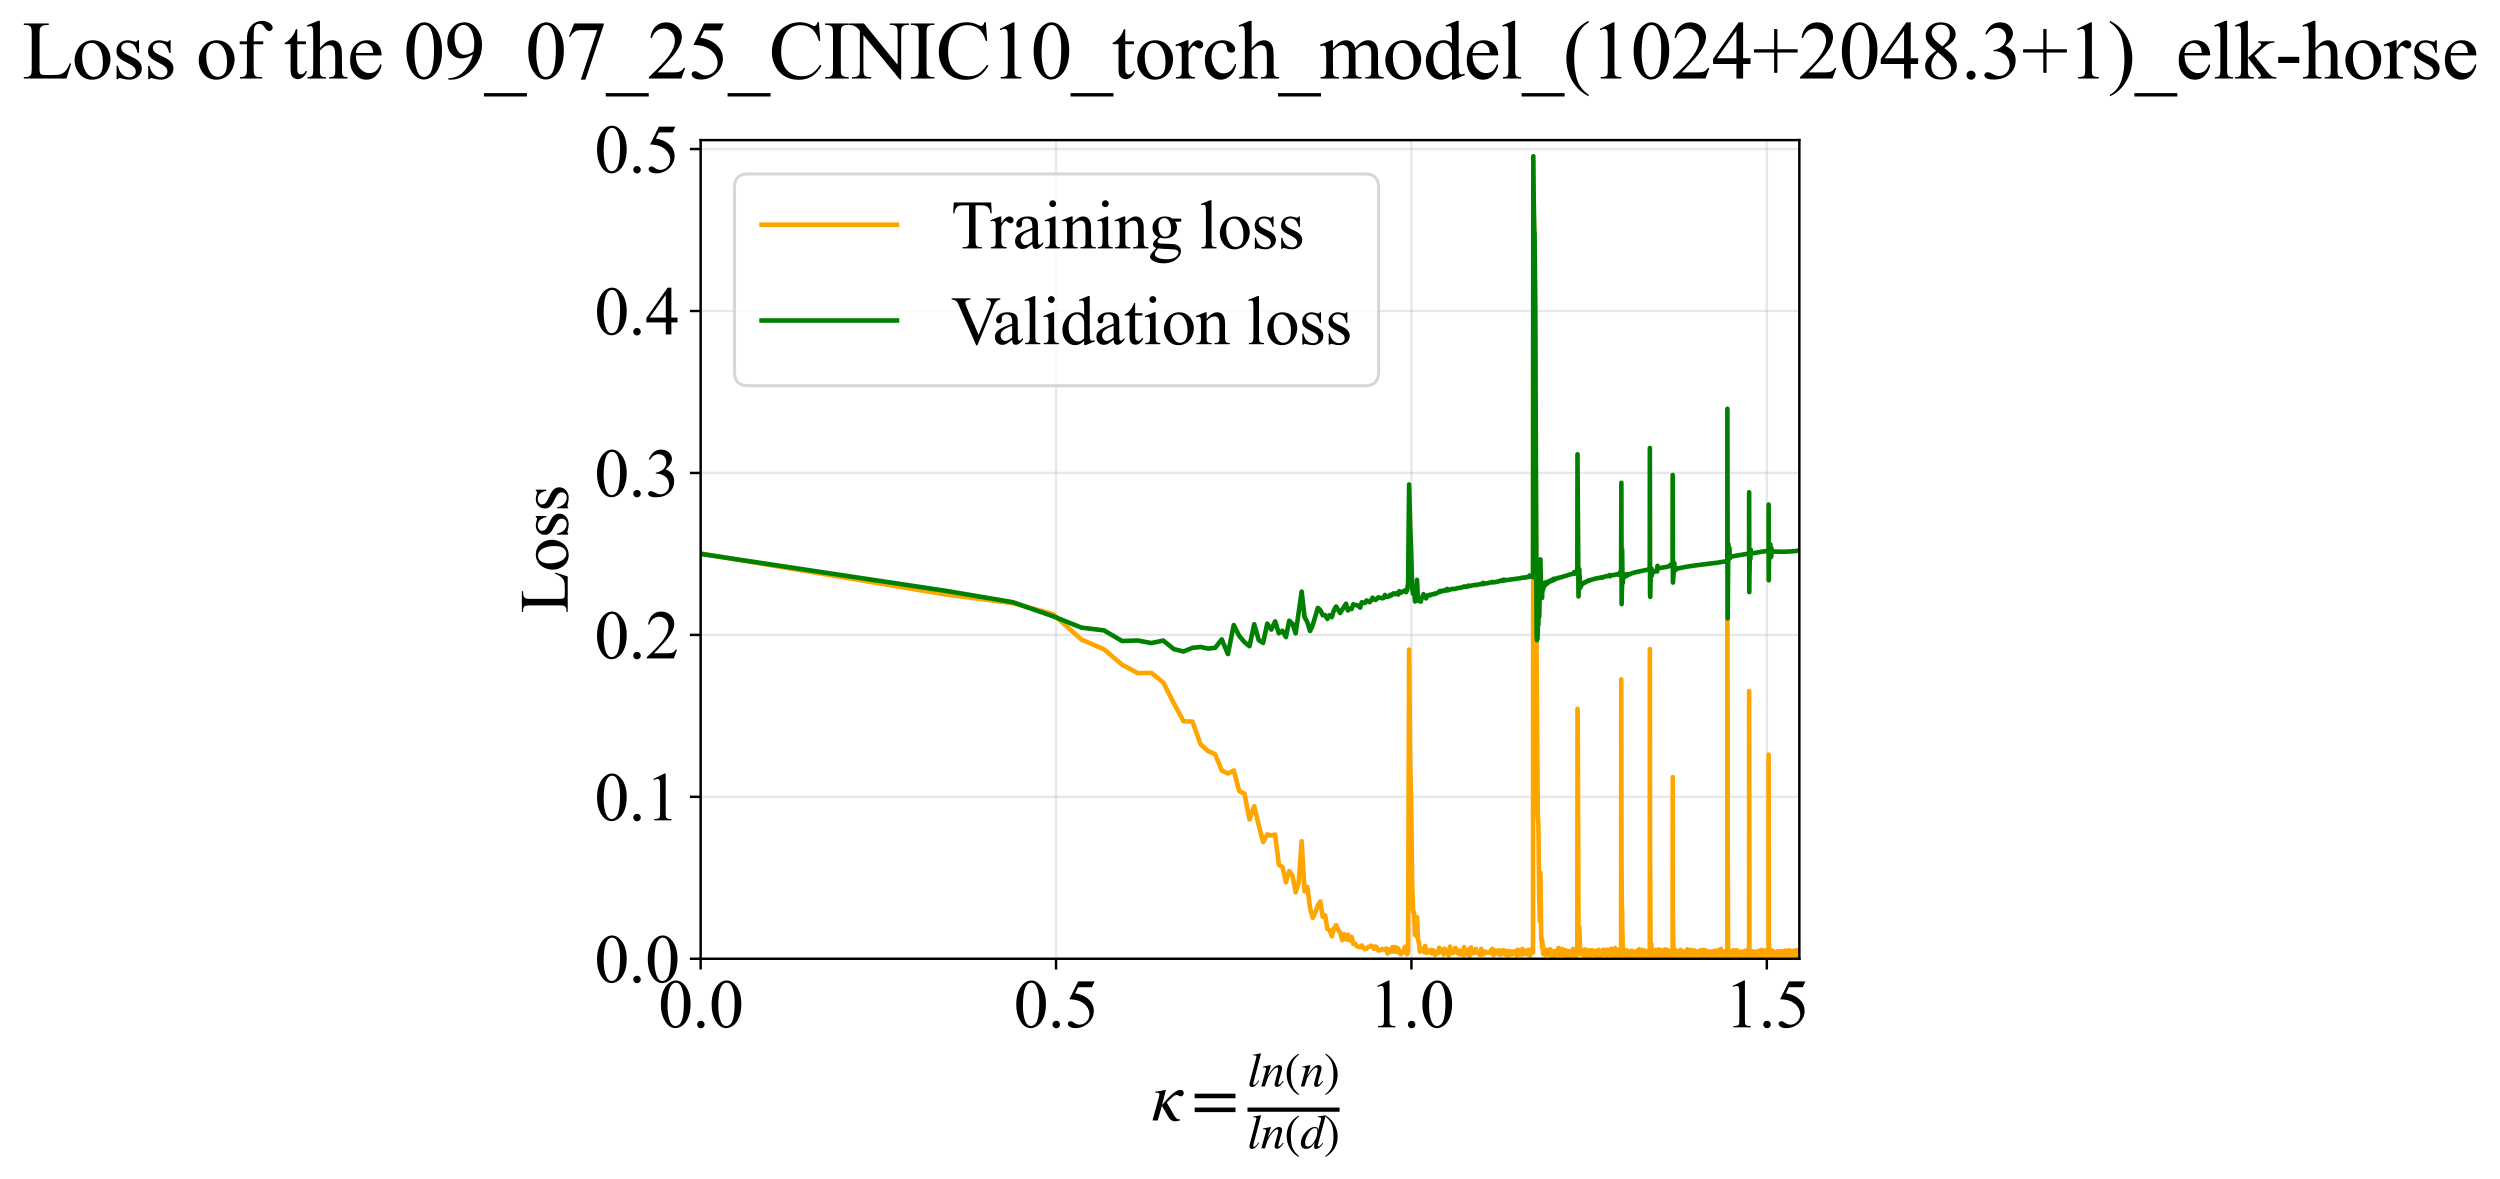 <?xml version="1.0" encoding="utf-8" standalone="no"?>
<!DOCTYPE svg PUBLIC "-//W3C//DTD SVG 1.1//EN"
  "http://www.w3.org/Graphics/SVG/1.1/DTD/svg11.dtd">
<svg xmlns:xlink="http://www.w3.org/1999/xlink" width="812.6pt" height="383.266pt" viewBox="0 0 812.6 383.266" xmlns="http://www.w3.org/2000/svg" version="1.1">
 <defs>
  <style type="text/css">*{stroke-linejoin: round; stroke-linecap: butt}</style>
 </defs>
 <g id="figure_1">
  <g id="patch_1">
   <path d="M -0 383.266 
L 812.6 383.266 
L 812.6 0 
L -0 0 
z
" style="fill: #ffffff"/>
  </g>
  <g id="axes_1">
   <g id="patch_2">
    <path d="M 227.74 311.644 
L 584.86 311.644 
L 584.86 45.532 
L 227.74 45.532 
z
" style="fill: #ffffff"/>
   </g>
   <g id="matplotlib.axis_1">
    <g id="xtick_1">
     <g id="line2d_1">
      <path d="M 227.74 311.644 
L 227.74 45.532 
" clip-path="url(#p3cb866904c)" style="fill: none; stroke: #b0b0b0; stroke-opacity: 0.3; stroke-width: 0.8; stroke-linecap: square"/>
     </g>
     <g id="line2d_2">
      <defs>
       <path id="mae63376f5b" d="M 0 0 
L 0 3.5 
" style="stroke: #000000; stroke-width: 0.8"/>
      </defs>
      <g>
       <use xlink:href="#mae63376f5b" x="227.74" y="311.644" style="stroke: #000000; stroke-width: 0.8"/>
      </g>
     </g>
     <g id="text_1">
      <!-- 0.0 -->
      <g transform="translate(213.99 333.92) scale(0.22 -0.22)">
       <defs>
        <path id="TimesNewRomanPSMT-30" d="M 231 2094 
Q 231 2819 450 3342 
Q 669 3866 1031 4122 
Q 1313 4325 1613 4325 
Q 2100 4325 2488 3828 
Q 2972 3213 2972 2159 
Q 2972 1422 2759 906 
Q 2547 391 2217 158 
Q 1888 -75 1581 -75 
Q 975 -75 572 641 
Q 231 1244 231 2094 
z
M 844 2016 
Q 844 1141 1059 588 
Q 1238 122 1591 122 
Q 1759 122 1940 273 
Q 2122 425 2216 781 
Q 2359 1319 2359 2297 
Q 2359 3022 2209 3506 
Q 2097 3866 1919 4016 
Q 1791 4119 1609 4119 
Q 1397 4119 1231 3928 
Q 1006 3669 925 3112 
Q 844 2556 844 2016 
z
" transform="scale(0.016)"/>
        <path id="TimesNewRomanPSMT-2e" d="M 800 606 
Q 947 606 1047 504 
Q 1147 403 1147 259 
Q 1147 116 1045 14 
Q 944 -88 800 -88 
Q 656 -88 554 14 
Q 453 116 453 259 
Q 453 406 554 506 
Q 656 606 800 606 
z
" transform="scale(0.016)"/>
       </defs>
       <use xlink:href="#TimesNewRomanPSMT-30"/>
       <use xlink:href="#TimesNewRomanPSMT-2e" transform="translate(50 0)"/>
       <use xlink:href="#TimesNewRomanPSMT-30" transform="translate(75 0)"/>
      </g>
     </g>
    </g>
    <g id="xtick_2">
     <g id="line2d_3">
      <path d="M 343.256 311.644 
L 343.256 45.532 
" clip-path="url(#p3cb866904c)" style="fill: none; stroke: #b0b0b0; stroke-opacity: 0.3; stroke-width: 0.8; stroke-linecap: square"/>
     </g>
     <g id="line2d_4">
      <g>
       <use xlink:href="#mae63376f5b" x="343.256" y="311.644" style="stroke: #000000; stroke-width: 0.8"/>
      </g>
     </g>
     <g id="text_2">
      <!-- 0.5 -->
      <g transform="translate(329.506 333.92) scale(0.22 -0.22)">
       <defs>
        <path id="TimesNewRomanPSMT-35" d="M 2778 4238 
L 2534 3706 
L 1259 3706 
L 981 3138 
Q 1809 3016 2294 2522 
Q 2709 2097 2709 1522 
Q 2709 1188 2573 903 
Q 2438 619 2231 419 
Q 2025 219 1772 97 
Q 1413 -75 1034 -75 
Q 653 -75 479 54 
Q 306 184 306 341 
Q 306 428 378 495 
Q 450 563 559 563 
Q 641 563 702 538 
Q 763 513 909 409 
Q 1144 247 1384 247 
Q 1750 247 2026 523 
Q 2303 800 2303 1197 
Q 2303 1581 2056 1914 
Q 1809 2247 1375 2428 
Q 1034 2569 447 2591 
L 1259 4238 
L 2778 4238 
z
" transform="scale(0.016)"/>
       </defs>
       <use xlink:href="#TimesNewRomanPSMT-30"/>
       <use xlink:href="#TimesNewRomanPSMT-2e" transform="translate(50 0)"/>
       <use xlink:href="#TimesNewRomanPSMT-35" transform="translate(75 0)"/>
      </g>
     </g>
    </g>
    <g id="xtick_3">
     <g id="line2d_5">
      <path d="M 458.771 311.644 
L 458.771 45.532 
" clip-path="url(#p3cb866904c)" style="fill: none; stroke: #b0b0b0; stroke-opacity: 0.3; stroke-width: 0.8; stroke-linecap: square"/>
     </g>
     <g id="line2d_6">
      <g>
       <use xlink:href="#mae63376f5b" x="458.771" y="311.644" style="stroke: #000000; stroke-width: 0.8"/>
      </g>
     </g>
     <g id="text_3">
      <!-- 1.0 -->
      <g transform="translate(445.021 333.92) scale(0.22 -0.22)">
       <defs>
        <path id="TimesNewRomanPSMT-31" d="M 750 3822 
L 1781 4325 
L 1884 4325 
L 1884 747 
Q 1884 391 1914 303 
Q 1944 216 2037 169 
Q 2131 122 2419 116 
L 2419 0 
L 825 0 
L 825 116 
Q 1125 122 1212 167 
Q 1300 213 1334 289 
Q 1369 366 1369 747 
L 1369 3034 
Q 1369 3497 1338 3628 
Q 1316 3728 1258 3775 
Q 1200 3822 1119 3822 
Q 1003 3822 797 3725 
L 750 3822 
z
" transform="scale(0.016)"/>
       </defs>
       <use xlink:href="#TimesNewRomanPSMT-31"/>
       <use xlink:href="#TimesNewRomanPSMT-2e" transform="translate(50 0)"/>
       <use xlink:href="#TimesNewRomanPSMT-30" transform="translate(75 0)"/>
      </g>
     </g>
    </g>
    <g id="xtick_4">
     <g id="line2d_7">
      <path d="M 574.287 311.644 
L 574.287 45.532 
" clip-path="url(#p3cb866904c)" style="fill: none; stroke: #b0b0b0; stroke-opacity: 0.3; stroke-width: 0.8; stroke-linecap: square"/>
     </g>
     <g id="line2d_8">
      <g>
       <use xlink:href="#mae63376f5b" x="574.287" y="311.644" style="stroke: #000000; stroke-width: 0.8"/>
      </g>
     </g>
     <g id="text_4">
      <!-- 1.5 -->
      <g transform="translate(560.537 333.92) scale(0.22 -0.22)">
       <use xlink:href="#TimesNewRomanPSMT-31"/>
       <use xlink:href="#TimesNewRomanPSMT-2e" transform="translate(50 0)"/>
       <use xlink:href="#TimesNewRomanPSMT-35" transform="translate(75 0)"/>
      </g>
     </g>
    </g>
    <g id="text_5">
     <!-- $\kappa  = \frac{ln(n)}{ln(d)}$ -->
     <g transform="translate(374.29 364.186) scale(0.22 -0.22)">
      <defs>
       <path id="STIXGeneral-Italic-3ba" d="M 979 1440 
L 998 1446 
Q 1850 2541 2464 2790 
Q 2547 2822 2630 2822 
Q 2797 2822 2886 2736 
Q 2976 2650 2976 2522 
Q 2976 2387 2893 2307 
Q 2810 2227 2682 2227 
Q 2605 2227 2502 2288 
Q 2400 2349 2336 2349 
Q 2170 2349 1990 2205 
Q 1811 2061 1414 1645 
L 2042 544 
Q 2202 262 2310 182 
Q 2419 102 2624 102 
L 2624 0 
Q 2374 -83 2182 -83 
Q 1786 -83 1555 326 
L 960 1350 
L 576 0 
L 90 0 
L 640 1978 
Q 730 2317 730 2406 
Q 730 2560 518 2560 
L 339 2560 
L 339 2650 
Q 678 2694 1306 2822 
L 1325 2803 
L 979 1440 
z
" transform="scale(0.016)"/>
       <path id="STIXGeneral-Regular-3d" d="M 4077 2048 
L 307 2048 
L 307 2470 
L 4077 2470 
L 4077 2048 
z
M 4077 768 
L 307 768 
L 307 1190 
L 4077 1190 
L 4077 768 
z
" transform="scale(0.016)"/>
       <path id="STIXGeneral-Italic-6c" d="M 1786 4339 
L 806 595 
Q 755 410 755 320 
Q 755 205 864 205 
Q 1037 205 1293 570 
L 1453 794 
L 1542 730 
Q 1254 275 1046 102 
Q 838 -70 576 -70 
Q 262 -70 262 288 
Q 262 397 288 480 
L 1165 3834 
Q 1184 3898 1184 3955 
Q 1184 4096 870 4096 
L 755 4096 
L 755 4198 
Q 1203 4250 1747 4371 
L 1786 4339 
z
" transform="scale(0.016)"/>
       <path id="STIXGeneral-Italic-6e" d="M 2944 749 
L 3034 666 
Q 2707 218 2534 80 
Q 2362 -58 2138 -58 
Q 2010 -58 1923 28 
Q 1837 115 1837 288 
Q 1837 390 1939 768 
L 2221 1805 
Q 2310 2150 2310 2310 
Q 2310 2496 2157 2496 
Q 1971 2496 1750 2275 
Q 1530 2054 1210 1587 
Q 998 1274 899 1024 
Q 800 774 570 0 
L 90 0 
L 704 2240 
Q 717 2304 717 2349 
Q 717 2445 630 2480 
Q 544 2515 301 2522 
L 301 2624 
Q 550 2675 857 2729 
Q 1165 2784 1338 2822 
L 1363 2810 
L 934 1414 
Q 1408 2170 1753 2496 
Q 2099 2822 2413 2822 
Q 2611 2822 2720 2716 
Q 2829 2611 2829 2432 
Q 2829 2272 2765 2048 
L 2406 749 
Q 2317 429 2317 358 
Q 2317 243 2419 243 
Q 2541 243 2810 582 
Q 2854 634 2944 749 
z
" transform="scale(0.016)"/>
       <path id="STIXGeneral-Regular-28" d="M 1946 -1030 
L 1869 -1133 
Q 1126 -710 716 32 
Q 307 774 307 1613 
Q 307 3386 1888 4326 
L 1946 4224 
Q 1293 3667 1075 3126 
Q 858 2586 858 1632 
Q 858 685 1082 96 
Q 1306 -493 1946 -1030 
z
" transform="scale(0.016)"/>
       <path id="STIXGeneral-Regular-29" d="M 186 4224 
L 262 4326 
Q 992 3891 1408 3148 
Q 1824 2406 1824 1581 
Q 1824 -166 243 -1133 
L 186 -1030 
Q 845 -486 1059 54 
Q 1274 595 1274 1562 
Q 1274 2534 1059 3120 
Q 845 3706 186 4224 
z
" transform="scale(0.016)"/>
       <path id="STIXGeneral-Italic-64" d="M 3334 4371 
L 3373 4333 
L 3123 3360 
L 2739 1958 
Q 2323 429 2323 384 
Q 2323 256 2438 256 
Q 2522 256 2614 336 
Q 2707 416 2963 710 
L 3040 646 
Q 2547 -83 2099 -83 
Q 1978 -83 1907 -6 
Q 1837 70 1837 205 
Q 1837 397 1920 774 
Q 1645 307 1379 118 
Q 1114 -70 781 -70 
Q 461 -70 278 125 
Q 96 320 96 678 
Q 96 1440 713 2131 
Q 1331 2822 1965 2822 
Q 2163 2822 2256 2732 
Q 2349 2643 2381 2451 
L 2387 2451 
L 2675 3494 
Q 2765 3808 2765 3949 
Q 2765 4051 2694 4076 
Q 2624 4102 2355 4115 
L 2355 4224 
Q 2848 4269 3334 4371 
z
M 2278 2310 
Q 2278 2477 2185 2576 
Q 2093 2675 1978 2675 
Q 1677 2675 1395 2381 
Q 1075 2042 864 1571 
Q 653 1101 653 704 
Q 653 486 752 361 
Q 851 237 1024 237 
Q 1312 237 1606 550 
Q 1901 864 2089 1350 
Q 2278 1837 2278 2310 
z
" transform="scale(0.016)"/>
      </defs>
      <use xlink:href="#STIXGeneral-Italic-3ba" transform="translate(0 0.003)"/>
      <use xlink:href="#STIXGeneral-Regular-3d" transform="translate(58.84 0.003)"/>
      <use xlink:href="#STIXGeneral-Italic-6c" transform="translate(141.78 50.192) scale(0.7)"/>
      <use xlink:href="#STIXGeneral-Italic-6e" transform="translate(161.24 50.192) scale(0.7)"/>
      <use xlink:href="#STIXGeneral-Regular-28" transform="translate(196.24 50.192) scale(0.7)"/>
      <use xlink:href="#STIXGeneral-Italic-6e" transform="translate(219.55 50.192) scale(0.7)"/>
      <use xlink:href="#STIXGeneral-Regular-29" transform="translate(254.55 50.192) scale(0.7)"/>
      <use xlink:href="#STIXGeneral-Italic-6c" transform="translate(141.78 -41.258) scale(0.7)"/>
      <use xlink:href="#STIXGeneral-Italic-6e" transform="translate(161.24 -41.258) scale(0.7)"/>
      <use xlink:href="#STIXGeneral-Regular-28" transform="translate(196.24 -41.258) scale(0.7)"/>
      <use xlink:href="#STIXGeneral-Italic-64" transform="translate(219.55 -41.258) scale(0.7)"/>
      <use xlink:href="#STIXGeneral-Regular-29" transform="translate(254.55 -41.258) scale(0.7)"/>
      <path d="M 141.78 12.8 
L 141.78 19.05 
L 277.86 19.05 
L 277.86 12.8 
L 141.78 12.8 
z
"/>
     </g>
    </g>
   </g>
   <g id="matplotlib.axis_2">
    <g id="ytick_1">
     <g id="line2d_9">
      <path d="M 227.74 311.644 
L 584.86 311.644 
" clip-path="url(#p3cb866904c)" style="fill: none; stroke: #b0b0b0; stroke-opacity: 0.3; stroke-width: 0.8; stroke-linecap: square"/>
     </g>
     <g id="line2d_10">
      <defs>
       <path id="mbcf6504118" d="M 0 0 
L -3.5 0 
" style="stroke: #000000; stroke-width: 0.8"/>
      </defs>
      <g>
       <use xlink:href="#mbcf6504118" x="227.74" y="311.644" style="stroke: #000000; stroke-width: 0.8"/>
      </g>
     </g>
     <g id="text_6">
      <!-- 0.0 -->
      <g transform="translate(193.24 319.282) scale(0.22 -0.22)">
       <use xlink:href="#TimesNewRomanPSMT-30"/>
       <use xlink:href="#TimesNewRomanPSMT-2e" transform="translate(50 0)"/>
       <use xlink:href="#TimesNewRomanPSMT-30" transform="translate(75 0)"/>
      </g>
     </g>
    </g>
    <g id="ytick_2">
     <g id="line2d_11">
      <path d="M 227.74 259.004 
L 584.86 259.004 
" clip-path="url(#p3cb866904c)" style="fill: none; stroke: #b0b0b0; stroke-opacity: 0.3; stroke-width: 0.8; stroke-linecap: square"/>
     </g>
     <g id="line2d_12">
      <g>
       <use xlink:href="#mbcf6504118" x="227.74" y="259.004" style="stroke: #000000; stroke-width: 0.8"/>
      </g>
     </g>
     <g id="text_7">
      <!-- 0.1 -->
      <g transform="translate(193.24 266.643) scale(0.22 -0.22)">
       <use xlink:href="#TimesNewRomanPSMT-30"/>
       <use xlink:href="#TimesNewRomanPSMT-2e" transform="translate(50 0)"/>
       <use xlink:href="#TimesNewRomanPSMT-31" transform="translate(75 0)"/>
      </g>
     </g>
    </g>
    <g id="ytick_3">
     <g id="line2d_13">
      <path d="M 227.74 206.365 
L 584.86 206.365 
" clip-path="url(#p3cb866904c)" style="fill: none; stroke: #b0b0b0; stroke-opacity: 0.3; stroke-width: 0.8; stroke-linecap: square"/>
     </g>
     <g id="line2d_14">
      <g>
       <use xlink:href="#mbcf6504118" x="227.74" y="206.365" style="stroke: #000000; stroke-width: 0.8"/>
      </g>
     </g>
     <g id="text_8">
      <!-- 0.2 -->
      <g transform="translate(193.24 214.003) scale(0.22 -0.22)">
       <defs>
        <path id="TimesNewRomanPSMT-32" d="M 2934 816 
L 2638 0 
L 138 0 
L 138 116 
Q 1241 1122 1691 1759 
Q 2141 2397 2141 2925 
Q 2141 3328 1894 3587 
Q 1647 3847 1303 3847 
Q 991 3847 742 3664 
Q 494 3481 375 3128 
L 259 3128 
Q 338 3706 661 4015 
Q 984 4325 1469 4325 
Q 1984 4325 2329 3994 
Q 2675 3663 2675 3213 
Q 2675 2891 2525 2569 
Q 2294 2063 1775 1497 
Q 997 647 803 472 
L 1909 472 
Q 2247 472 2383 497 
Q 2519 522 2628 598 
Q 2738 675 2819 816 
L 2934 816 
z
" transform="scale(0.016)"/>
       </defs>
       <use xlink:href="#TimesNewRomanPSMT-30"/>
       <use xlink:href="#TimesNewRomanPSMT-2e" transform="translate(50 0)"/>
       <use xlink:href="#TimesNewRomanPSMT-32" transform="translate(75 0)"/>
      </g>
     </g>
    </g>
    <g id="ytick_4">
     <g id="line2d_15">
      <path d="M 227.74 153.726 
L 584.86 153.726 
" clip-path="url(#p3cb866904c)" style="fill: none; stroke: #b0b0b0; stroke-opacity: 0.3; stroke-width: 0.8; stroke-linecap: square"/>
     </g>
     <g id="line2d_16">
      <g>
       <use xlink:href="#mbcf6504118" x="227.74" y="153.726" style="stroke: #000000; stroke-width: 0.8"/>
      </g>
     </g>
     <g id="text_9">
      <!-- 0.3 -->
      <g transform="translate(193.24 161.364) scale(0.22 -0.22)">
       <defs>
        <path id="TimesNewRomanPSMT-33" d="M 325 3431 
Q 506 3859 782 4092 
Q 1059 4325 1472 4325 
Q 1981 4325 2253 3994 
Q 2459 3747 2459 3466 
Q 2459 3003 1878 2509 
Q 2269 2356 2469 2072 
Q 2669 1788 2669 1403 
Q 2669 853 2319 450 
Q 1863 -75 997 -75 
Q 569 -75 414 31 
Q 259 138 259 259 
Q 259 350 332 419 
Q 406 488 509 488 
Q 588 488 669 463 
Q 722 447 909 348 
Q 1097 250 1169 231 
Q 1284 197 1416 197 
Q 1734 197 1970 444 
Q 2206 691 2206 1028 
Q 2206 1275 2097 1509 
Q 2016 1684 1919 1775 
Q 1784 1900 1550 2001 
Q 1316 2103 1072 2103 
L 972 2103 
L 972 2197 
Q 1219 2228 1467 2375 
Q 1716 2522 1828 2728 
Q 1941 2934 1941 3181 
Q 1941 3503 1739 3701 
Q 1538 3900 1238 3900 
Q 753 3900 428 3381 
L 325 3431 
z
" transform="scale(0.016)"/>
       </defs>
       <use xlink:href="#TimesNewRomanPSMT-30"/>
       <use xlink:href="#TimesNewRomanPSMT-2e" transform="translate(50 0)"/>
       <use xlink:href="#TimesNewRomanPSMT-33" transform="translate(75 0)"/>
      </g>
     </g>
    </g>
    <g id="ytick_5">
     <g id="line2d_17">
      <path d="M 227.74 101.087 
L 584.86 101.087 
" clip-path="url(#p3cb866904c)" style="fill: none; stroke: #b0b0b0; stroke-opacity: 0.3; stroke-width: 0.8; stroke-linecap: square"/>
     </g>
     <g id="line2d_18">
      <g>
       <use xlink:href="#mbcf6504118" x="227.74" y="101.087" style="stroke: #000000; stroke-width: 0.8"/>
      </g>
     </g>
     <g id="text_10">
      <!-- 0.4 -->
      <g transform="translate(193.24 108.725) scale(0.22 -0.22)">
       <defs>
        <path id="TimesNewRomanPSMT-34" d="M 2978 1563 
L 2978 1119 
L 2409 1119 
L 2409 0 
L 1894 0 
L 1894 1119 
L 100 1119 
L 100 1519 
L 2066 4325 
L 2409 4325 
L 2409 1563 
L 2978 1563 
z
M 1894 1563 
L 1894 3666 
L 406 1563 
L 1894 1563 
z
" transform="scale(0.016)"/>
       </defs>
       <use xlink:href="#TimesNewRomanPSMT-30"/>
       <use xlink:href="#TimesNewRomanPSMT-2e" transform="translate(50 0)"/>
       <use xlink:href="#TimesNewRomanPSMT-34" transform="translate(75 0)"/>
      </g>
     </g>
    </g>
    <g id="ytick_6">
     <g id="line2d_19">
      <path d="M 227.74 48.448 
L 584.86 48.448 
" clip-path="url(#p3cb866904c)" style="fill: none; stroke: #b0b0b0; stroke-opacity: 0.3; stroke-width: 0.8; stroke-linecap: square"/>
     </g>
     <g id="line2d_20">
      <g>
       <use xlink:href="#mbcf6504118" x="227.74" y="48.448" style="stroke: #000000; stroke-width: 0.8"/>
      </g>
     </g>
     <g id="text_11">
      <!-- 0.5 -->
      <g transform="translate(193.24 56.086) scale(0.22 -0.22)">
       <use xlink:href="#TimesNewRomanPSMT-30"/>
       <use xlink:href="#TimesNewRomanPSMT-2e" transform="translate(50 0)"/>
       <use xlink:href="#TimesNewRomanPSMT-35" transform="translate(75 0)"/>
      </g>
     </g>
    </g>
    <g id="text_12">
     <!-- Loss -->
     <g transform="translate(184.534 199.369) rotate(-90) scale(0.22 -0.22)">
      <defs>
       <path id="TimesNewRomanPSMT-4c" d="M 3669 1172 
L 3772 1150 
L 3409 0 
L 128 0 
L 128 116 
L 288 116 
Q 556 116 672 291 
Q 738 391 738 753 
L 738 3488 
Q 738 3884 650 3984 
Q 528 4122 288 4122 
L 128 4122 
L 128 4238 
L 2047 4238 
L 2047 4122 
Q 1709 4125 1573 4059 
Q 1438 3994 1388 3894 
Q 1338 3794 1338 3416 
L 1338 753 
Q 1338 494 1388 397 
Q 1425 331 1503 300 
Q 1581 269 1991 269 
L 2300 269 
Q 2788 269 2984 341 
Q 3181 413 3343 595 
Q 3506 778 3669 1172 
z
" transform="scale(0.016)"/>
       <path id="TimesNewRomanPSMT-6f" d="M 1600 2947 
Q 2250 2947 2644 2453 
Q 2978 2031 2978 1484 
Q 2978 1100 2793 706 
Q 2609 313 2286 112 
Q 1963 -88 1566 -88 
Q 919 -88 538 428 
Q 216 863 216 1403 
Q 216 1797 411 2186 
Q 606 2575 925 2761 
Q 1244 2947 1600 2947 
z
M 1503 2744 
Q 1338 2744 1170 2645 
Q 1003 2547 900 2300 
Q 797 2053 797 1666 
Q 797 1041 1045 587 
Q 1294 134 1700 134 
Q 2003 134 2200 384 
Q 2397 634 2397 1244 
Q 2397 2006 2069 2444 
Q 1847 2744 1503 2744 
z
" transform="scale(0.016)"/>
       <path id="TimesNewRomanPSMT-73" d="M 2050 2947 
L 2050 1972 
L 1947 1972 
Q 1828 2431 1642 2597 
Q 1456 2763 1169 2763 
Q 950 2763 815 2647 
Q 681 2531 681 2391 
Q 681 2216 781 2091 
Q 878 1963 1175 1819 
L 1631 1597 
Q 2266 1288 2266 781 
Q 2266 391 1970 151 
Q 1675 -88 1309 -88 
Q 1047 -88 709 6 
Q 606 38 541 38 
Q 469 38 428 -44 
L 325 -44 
L 325 978 
L 428 978 
Q 516 541 762 319 
Q 1009 97 1316 97 
Q 1531 97 1667 223 
Q 1803 350 1803 528 
Q 1803 744 1651 891 
Q 1500 1038 1047 1263 
Q 594 1488 453 1669 
Q 313 1847 313 2119 
Q 313 2472 555 2709 
Q 797 2947 1181 2947 
Q 1350 2947 1591 2875 
Q 1750 2828 1803 2828 
Q 1853 2828 1881 2850 
Q 1909 2872 1947 2947 
L 2050 2947 
z
" transform="scale(0.016)"/>
      </defs>
      <use xlink:href="#TimesNewRomanPSMT-4c"/>
      <use xlink:href="#TimesNewRomanPSMT-6f" transform="translate(61.084 0)"/>
      <use xlink:href="#TimesNewRomanPSMT-73" transform="translate(111.084 0)"/>
      <use xlink:href="#TimesNewRomanPSMT-73" transform="translate(150 0)"/>
     </g>
    </g>
   </g>
   <g id="line2d_21">
    <path d="M 227.74 179.912 
L 307.67 193.27 
L 329.223 196.069 
L 342.204 199.569 
L 351.523 207.888 
L 358.797 211.04 
L 364.765 216.081 
L 369.825 218.806 
L 374.217 218.715 
L 378.097 221.811 
L 381.572 228.678 
L 384.719 234.459 
L 387.594 234.555 
L 390.241 241.946 
L 392.693 244.141 
L 394.976 245.142 
L 397.114 250.445 
L 399.122 251.427 
L 401.017 250.441 
L 402.809 257.16 
L 404.51 257.992 
L 406.128 266.338 
L 407.672 262.065 
L 409.147 268.28 
L 410.559 273.731 
L 411.914 271.202 
L 413.216 271.585 
L 414.47 271.249 
L 415.677 281.044 
L 416.843 281.832 
L 417.969 286.769 
L 419.058 283.171 
L 420.113 284.609 
L 421.136 290.055 
L 422.128 286.768 
L 423.091 273.448 
L 424.028 289.726 
L 424.938 288.297 
L 425.825 295.121 
L 426.688 298.36 
L 427.53 296.608 
L 428.351 294.242 
L 429.152 293.023 
L 429.935 298.044 
L 430.699 297.519 
L 431.447 301.94 
L 432.178 302.31 
L 432.893 304.348 
L 433.593 301.779 
L 434.279 300.69 
L 434.951 302.249 
L 435.61 303.07 
L 436.256 305.582 
L 436.889 303.636 
L 437.511 305.405 
L 438.122 303.793 
L 438.721 305.632 
L 439.31 304.518 
L 439.889 306.82 
L 440.458 306.677 
L 441.017 307.548 
L 441.567 307.809 
L 442.108 307.859 
L 442.64 307.307 
L 443.164 308.125 
L 443.68 308.518 
L 444.189 308.305 
L 444.689 307.772 
L 445.182 307.694 
L 445.668 307.388 
L 446.147 307.667 
L 446.619 308.41 
L 447.084 307.653 
L 447.544 307.978 
L 447.996 308.936 
L 448.443 308.912 
L 449.319 308.478 
L 449.749 308.683 
L 450.173 308.705 
L 450.592 308.288 
L 451.005 309.947 
L 451.414 308.6 
L 451.817 309.383 
L 452.216 309.367 
L 452.61 307.877 
L 452.999 309.281 
L 453.384 307.805 
L 453.765 309.406 
L 454.141 308.056 
L 454.513 308.377 
L 454.881 309.743 
L 455.245 310.191 
L 455.605 309.726 
L 455.961 309.642 
L 456.313 308.905 
L 456.662 307.711 
L 457.348 310.171 
L 457.686 309.575 
L 458.021 211.153 
L 458.352 246.967 
L 458.68 260.974 
L 459.005 287.287 
L 459.327 296.44 
L 459.645 296.55 
L 459.961 303.894 
L 460.274 304.234 
L 460.584 298.137 
L 460.89 305.37 
L 461.195 306.258 
L 461.496 309.319 
L 462.384 308.291 
L 462.675 308.489 
L 462.963 309.499 
L 463.249 307.479 
L 463.532 309.662 
L 463.814 309.021 
L 464.092 309.61 
L 464.369 308.968 
L 464.643 309.452 
L 465.184 308.752 
L 465.452 309.924 
L 465.717 308.819 
L 465.98 309.338 
L 466.242 309.227 
L 466.501 310.372 
L 466.758 309.646 
L 467.013 309.809 
L 467.266 309.217 
L 467.518 309.816 
L 467.767 308.058 
L 468.015 309.225 
L 468.261 308.523 
L 468.505 308.708 
L 468.747 309.532 
L 468.987 308.656 
L 469.226 310.262 
L 469.463 308.36 
L 469.699 308.502 
L 469.932 308.813 
L 470.165 309.539 
L 470.395 309.386 
L 470.624 309.686 
L 470.851 310.57 
L 471.301 307.662 
L 471.524 308.996 
L 471.746 309.537 
L 471.965 309.55 
L 472.184 309.841 
L 472.401 308.68 
L 472.831 309.413 
L 473.043 308.097 
L 473.465 308.831 
L 473.674 309.708 
L 473.881 309.419 
L 474.293 310.149 
L 474.496 308.993 
L 474.9 310.154 
L 475.299 309.863 
L 475.497 309.283 
L 475.693 310.594 
L 475.889 307.819 
L 476.083 309.572 
L 476.468 310.012 
L 476.659 309.131 
L 476.849 310.014 
L 477.038 309.136 
L 477.225 309.427 
L 477.412 308.549 
L 477.597 310.891 
L 477.782 309.285 
L 477.966 309.723 
L 478.148 307.967 
L 478.33 309.432 
L 478.69 309.433 
L 478.868 309.871 
L 479.046 309.141 
L 479.223 309.579 
L 479.399 309.58 
L 479.747 308.411 
L 479.92 309.29 
L 480.093 309.436 
L 480.434 309.876 
L 480.604 309.728 
L 480.773 309.73 
L 480.94 310.312 
L 481.107 310.02 
L 481.273 310.315 
L 481.439 308.413 
L 481.603 309.003 
L 481.767 310.316 
L 481.93 309.292 
L 482.253 310.021 
L 482.414 309.436 
L 482.574 309.29 
L 482.733 309.877 
L 482.891 309.877 
L 483.517 309.44 
L 483.978 309.732 
L 484.131 309.734 
L 484.283 309.294 
L 484.434 309.734 
L 484.584 309.441 
L 484.734 308.71 
L 484.883 309.724 
L 485.031 308.416 
L 485.179 309.733 
L 485.326 309.88 
L 485.473 310.464 
L 485.618 309.003 
L 485.764 308.857 
L 485.908 309.003 
L 486.195 309.734 
L 486.338 309.588 
L 486.48 309.15 
L 486.622 309.881 
L 486.762 309.003 
L 486.903 310.031 
L 487.042 310.028 
L 487.181 308.858 
L 487.32 309.589 
L 487.458 309.005 
L 487.595 310.32 
L 487.732 309.004 
L 487.868 309.59 
L 488.004 309.151 
L 488.139 309.295 
L 488.274 309.736 
L 488.408 309.736 
L 488.542 309.935 
L 488.675 308.856 
L 488.807 309.294 
L 488.939 310.174 
L 489.07 309.004 
L 489.332 310.175 
L 489.462 310.029 
L 489.591 310.321 
L 489.848 309.152 
L 489.976 309.444 
L 490.104 310.468 
L 490.231 309.152 
L 490.483 309.153 
L 490.608 310.322 
L 490.733 309.445 
L 490.858 309.591 
L 490.982 310.176 
L 491.229 309.299 
L 491.352 309.299 
L 491.474 310.176 
L 491.596 309.445 
L 491.717 309.738 
L 491.838 309.299 
L 491.959 309.738 
L 492.198 309.299 
L 492.317 309.738 
L 492.436 309.299 
L 492.555 310.031 
L 492.673 309.154 
L 492.79 309.3 
L 492.907 310.469 
L 493.024 309.008 
L 493.14 309.885 
L 493.256 308.715 
L 493.601 310.324 
L 493.716 308.861 
L 493.83 309.007 
L 493.943 309.593 
L 494.056 309.154 
L 494.169 310.031 
L 494.281 308.862 
L 494.505 310.178 
L 494.616 310.324 
L 494.727 309.739 
L 494.838 308.423 
L 494.948 310.032 
L 495.058 309.009 
L 495.276 309.886 
L 495.493 309.008 
L 495.601 310.032 
L 495.709 309.009 
L 495.923 309.447 
L 496.136 309.155 
L 496.348 310.178 
L 496.453 309.74 
L 496.558 309.886 
L 496.767 308.716 
L 496.974 309.298 
L 497.078 309.299 
L 497.283 310.616 
L 497.386 309.154 
L 497.488 309.886 
L 497.792 308.57 
L 497.893 309.886 
L 498.094 309.594 
L 498.193 308.716 
L 498.293 309.54 
L 498.392 66.047 
L 498.491 71.118 
L 498.59 71.599 
L 498.982 104.231 
L 499.37 203.509 
L 499.848 264.984 
L 500.037 268.002 
L 500.319 293.934 
L 500.412 293.927 
L 500.506 299.511 
L 500.599 298.566 
L 500.691 283.728 
L 500.968 305.633 
L 501.06 305.055 
L 501.151 305.154 
L 501.242 307.9 
L 501.333 305.961 
L 501.424 308.565 
L 501.514 307.27 
L 501.604 310.156 
L 501.784 308.736 
L 501.873 308.41 
L 501.963 308.709 
L 502.229 310.241 
L 502.317 309.385 
L 502.405 310.403 
L 502.755 308.816 
L 502.842 308.812 
L 503.101 310.14 
L 503.273 309.269 
L 503.359 309.716 
L 503.444 309.269 
L 503.529 310.296 
L 503.867 308.515 
L 504.035 310.011 
L 504.119 309.864 
L 504.285 310.598 
L 504.368 309.139 
L 504.451 310.599 
L 504.698 309.153 
L 505.025 310.889 
L 505.187 309.142 
L 505.268 309.141 
L 505.349 309.728 
L 505.429 309.58 
L 505.509 309.583 
L 505.589 310.019 
L 505.669 309.581 
L 505.749 310.314 
L 505.986 309.291 
L 506.065 309.728 
L 506.222 308.851 
L 506.301 309.729 
L 506.379 309.437 
L 506.457 310.023 
L 506.534 308.122 
L 506.767 310.463 
L 506.844 309.001 
L 506.921 309.586 
L 506.997 309.439 
L 507.15 310.319 
L 507.226 308.563 
L 507.378 309.734 
L 507.454 309.733 
L 507.529 310.173 
L 507.68 308.419 
L 507.755 310.319 
L 507.829 310.172 
L 507.904 309.15 
L 507.979 309.295 
L 508.053 309.15 
L 508.201 309.589 
L 508.275 308.712 
L 508.422 310.027 
L 508.568 309.005 
L 508.641 310.613 
L 508.714 309.443 
L 508.787 310.175 
L 508.859 308.859 
L 508.932 309.443 
L 509.004 309.444 
L 509.148 310.321 
L 509.291 309.298 
L 509.434 310.614 
L 509.505 309.153 
L 509.576 310.176 
L 509.718 309.299 
L 509.788 309.591 
L 509.859 309.152 
L 510.069 310.761 
L 510.139 309.592 
L 510.208 310.177 
L 510.347 310.176 
L 510.416 309.3 
L 510.485 309.738 
L 510.692 310.762 
L 510.76 309.154 
L 510.829 309.739 
L 510.897 310.031 
L 510.965 309.885 
L 511.033 309.447 
L 511.168 309.885 
L 511.236 309.593 
L 511.303 308.423 
L 511.437 309.739 
L 511.504 308.716 
L 511.638 310.32 
L 511.771 309.007 
L 511.837 309.154 
L 511.97 309.739 
L 512.036 309.593 
L 512.101 309.739 
L 512.167 309.447 
L 512.233 310.909 
L 512.298 310.032 
L 512.363 309.593 
L 512.428 310.616 
L 512.623 309.295 
L 512.688 309.094 
L 512.752 230.376 
L 512.817 231.184 
L 513.073 300.753 
L 513.2 305.949 
L 513.264 305.373 
L 513.327 301.315 
L 513.391 303.03 
L 513.643 309.658 
L 513.768 309.032 
L 513.893 310.234 
L 513.955 309.377 
L 514.017 309.393 
L 514.079 309.84 
L 514.141 309.691 
L 514.203 309.857 
L 514.326 309.568 
L 514.387 310.303 
L 514.449 309.132 
L 514.51 309.722 
L 514.571 310.015 
L 514.693 309.285 
L 514.814 310.456 
L 514.875 308.703 
L 514.935 310.017 
L 514.995 309.727 
L 515.056 310.75 
L 515.116 309.728 
L 515.176 310.31 
L 515.236 310.169 
L 515.295 308.561 
L 515.355 308.999 
L 515.593 310.462 
L 515.652 310.17 
L 515.711 309.294 
L 515.77 310.024 
L 515.887 309.294 
L 515.946 310.317 
L 516.004 310.171 
L 516.121 309.296 
L 516.179 309.732 
L 516.238 309.441 
L 516.296 309.586 
L 516.411 310.464 
L 516.527 308.857 
L 516.641 310.026 
L 516.699 309.588 
L 516.756 310.904 
L 516.927 308.858 
L 517.041 310.174 
L 517.21 308.858 
L 517.267 309.882 
L 517.323 309.443 
L 517.435 310.467 
L 517.491 310.321 
L 517.603 308.859 
L 517.714 309.152 
L 517.88 310.322 
L 517.99 309.299 
L 518.045 309.884 
L 518.1 309.299 
L 518.21 310.176 
L 518.265 309.884 
L 518.319 309.153 
L 518.374 310.322 
L 518.428 309.446 
L 518.537 310.031 
L 518.591 309.884 
L 518.645 309.445 
L 518.699 310.762 
L 518.753 310.615 
L 518.967 309.007 
L 519.021 310.323 
L 519.074 310.031 
L 519.181 309.446 
L 519.234 310.762 
L 519.287 310.177 
L 519.393 308.861 
L 519.498 310.324 
L 519.603 308.715 
L 519.656 309.447 
L 519.76 309.739 
L 519.813 309.3 
L 519.865 309.592 
L 519.917 310.178 
L 519.969 309.593 
L 520.02 310.032 
L 520.072 309.447 
L 520.124 309.739 
L 520.176 310.031 
L 520.227 309.739 
L 520.279 309.886 
L 520.33 309.74 
L 520.381 310.763 
L 520.433 310.178 
L 520.535 309.74 
L 520.688 310.178 
L 520.738 309.155 
L 520.789 309.739 
L 520.84 309.739 
L 520.89 308.861 
L 520.941 310.178 
L 520.991 309.593 
L 521.041 309.594 
L 521.091 310.032 
L 521.142 308.716 
L 521.192 309.593 
L 521.242 309.594 
L 521.292 309.448 
L 521.341 310.032 
L 521.491 309.155 
L 521.54 308.717 
L 521.688 310.325 
L 521.787 309.74 
L 521.836 310.325 
L 521.885 309.155 
L 521.934 309.594 
L 522.032 310.764 
L 522.08 310.617 
L 522.129 310.471 
L 522.275 309.594 
L 522.323 310.179 
L 522.372 308.717 
L 522.42 309.886 
L 522.468 310.764 
L 522.516 308.717 
L 522.564 309.594 
L 522.708 310.325 
L 522.946 309.156 
L 523.088 310.179 
L 523.23 309.447 
L 523.277 310.324 
L 523.324 309.448 
L 523.464 310.179 
L 523.511 310.033 
L 523.558 310.033 
L 523.604 309.887 
L 523.651 308.425 
L 523.697 309.302 
L 523.836 309.741 
L 523.882 309.741 
L 523.928 309.302 
L 524.02 310.618 
L 524.066 310.18 
L 524.158 310.326 
L 524.204 309.302 
L 524.25 310.18 
L 524.295 309.887 
L 524.341 309.302 
L 524.386 309.449 
L 524.522 309.741 
L 524.568 309.303 
L 524.613 309.887 
L 524.658 309.595 
L 524.748 310.911 
L 524.793 309.302 
L 524.838 310.18 
L 524.883 310.472 
L 524.927 310.326 
L 524.972 308.133 
L 525.017 310.034 
L 525.061 309.741 
L 525.15 309.887 
L 525.195 310.619 
L 525.328 309.156 
L 525.416 310.327 
L 525.46 309.449 
L 525.548 309.741 
L 525.592 310.619 
L 525.679 310.18 
L 525.723 309.595 
L 525.767 310.18 
L 525.81 310.18 
L 525.984 310.911 
L 526.027 308.718 
L 526.114 309.156 
L 526.157 309.303 
L 526.329 310.473 
L 526.372 309.449 
L 526.457 309.743 
L 526.5 309.741 
L 526.585 310.325 
L 526.67 309.152 
L 526.713 309.879 
L 526.755 310.472 
L 526.797 309.155 
L 526.882 309.594 
L 526.924 310.08 
L 526.966 220.822 
L 527.05 277.959 
L 527.218 305.266 
L 527.259 295.471 
L 527.301 302.908 
L 527.343 302.375 
L 527.509 309.984 
L 527.55 308.715 
L 527.591 309.605 
L 527.715 310.112 
L 527.756 309.313 
L 527.797 310.16 
L 527.961 309.583 
L 528.002 310.899 
L 528.043 309.731 
L 528.083 309.878 
L 528.124 309.441 
L 528.165 310.465 
L 528.205 310.318 
L 528.246 309.148 
L 528.327 309.296 
L 528.448 310.613 
L 528.488 310.182 
L 528.528 308.852 
L 528.568 310.462 
L 528.608 310.613 
L 528.688 309.59 
L 528.728 310.029 
L 528.768 310.613 
L 528.808 310.322 
L 528.848 309.298 
L 528.887 309.591 
L 528.927 310.322 
L 528.967 310.029 
L 529.006 309.153 
L 529.046 309.738 
L 529.085 310.177 
L 529.125 309.591 
L 529.164 309.591 
L 529.204 309.446 
L 529.243 310.615 
L 529.322 310.323 
L 529.361 310.184 
L 529.4 310.323 
L 529.439 310.616 
L 529.556 309.154 
L 529.711 310.762 
L 529.75 310.616 
L 529.789 310.763 
L 529.866 309.3 
L 529.905 310.032 
L 529.943 310.47 
L 529.982 309.447 
L 530.02 310.909 
L 530.058 310.325 
L 530.097 310.617 
L 530.135 310.179 
L 530.173 310.324 
L 530.211 309.594 
L 530.25 310.91 
L 530.288 309.886 
L 530.326 310.471 
L 530.364 310.179 
L 530.402 309.008 
L 530.478 309.448 
L 530.591 310.179 
L 530.666 309.448 
L 530.704 309.887 
L 530.817 310.618 
L 530.854 310.326 
L 530.966 309.302 
L 531.004 310.764 
L 531.078 310.472 
L 531.115 309.448 
L 531.189 309.741 
L 531.226 310.472 
L 531.3 310.326 
L 531.337 310.033 
L 531.411 311.057 
L 531.521 309.449 
L 531.558 309.887 
L 531.631 310.033 
L 531.741 309.448 
L 531.814 310.326 
L 531.85 310.18 
L 531.886 309.741 
L 531.923 309.887 
L 531.959 311.057 
L 531.995 310.18 
L 532.031 309.156 
L 532.104 309.449 
L 532.14 310.472 
L 532.212 309.887 
L 532.248 310.18 
L 532.283 309.741 
L 532.319 309.01 
L 532.355 310.326 
L 532.391 309.303 
L 532.569 310.472 
L 532.711 308.572 
L 532.817 310.034 
L 532.853 309.888 
L 532.923 310.034 
L 532.958 309.449 
L 532.993 310.473 
L 533.028 309.303 
L 533.063 310.034 
L 533.098 310.034 
L 533.133 309.888 
L 533.168 310.326 
L 533.238 309.888 
L 533.308 309.888 
L 533.412 310.765 
L 533.447 308.718 
L 533.516 310.473 
L 533.654 309.595 
L 533.723 310.473 
L 533.757 309.157 
L 533.826 310.18 
L 533.962 310.619 
L 534.065 309.449 
L 534.099 310.327 
L 534.166 310.034 
L 534.2 309.888 
L 534.234 310.327 
L 534.268 310.18 
L 534.336 309.742 
L 534.369 309.888 
L 534.403 310.181 
L 534.437 308.865 
L 534.504 310.034 
L 534.571 310.619 
L 534.604 310.473 
L 534.738 309.157 
L 534.871 310.473 
L 534.904 309.888 
L 534.97 310.181 
L 535.003 310.181 
L 535.102 309.45 
L 535.201 310.765 
L 535.332 309.157 
L 535.463 310.473 
L 535.528 309.742 
L 535.561 310.327 
L 535.593 310.473 
L 535.626 309.45 
L 535.691 310.327 
L 535.755 309.742 
L 535.788 310.327 
L 535.852 310.766 
L 535.949 309.012 
L 535.981 310.181 
L 536.013 310.327 
L 536.045 308.865 
L 536.077 310.619 
L 536.109 309.596 
L 536.141 310.327 
L 536.173 309.442 
L 536.205 309.726 
L 536.237 307.813 
L 536.269 210.993 
L 536.332 276.07 
L 536.491 307.728 
L 536.554 308.687 
L 536.585 307.617 
L 536.617 307.966 
L 536.68 309.758 
L 536.711 309.167 
L 536.774 306.951 
L 536.805 308.995 
L 536.837 308.708 
L 536.962 309.988 
L 536.993 309.662 
L 537.024 310.128 
L 537.055 310.01 
L 537.086 309.874 
L 537.148 310.9 
L 537.179 309.879 
L 537.272 310.319 
L 537.303 309.882 
L 537.334 311.052 
L 537.395 309.591 
L 537.426 309.298 
L 537.457 310.176 
L 537.487 309.151 
L 537.518 309.445 
L 537.549 309.006 
L 537.579 310.762 
L 537.671 309.738 
L 537.702 309.738 
L 537.732 310.469 
L 537.823 310.177 
L 537.854 308.862 
L 537.945 309.3 
L 538.005 310.617 
L 538.096 310.325 
L 538.126 308.716 
L 538.156 310.763 
L 538.186 309.74 
L 538.276 309.594 
L 538.336 310.617 
L 538.485 308.863 
L 538.515 310.469 
L 538.604 310.349 
L 538.752 309.267 
L 538.841 310.616 
L 538.87 310.325 
L 538.899 309.155 
L 538.958 310.471 
L 538.988 309.886 
L 539.075 310.325 
L 539.046 309.301 
L 539.105 310.033 
L 539.134 310.033 
L 539.192 310.472 
L 539.221 310.033 
L 539.251 309.887 
L 539.28 308.571 
L 539.309 310.18 
L 539.367 309.595 
L 539.512 310.618 
L 539.54 309.01 
L 539.627 309.303 
L 539.656 309.156 
L 539.684 309.449 
L 539.799 310.472 
L 539.828 308.864 
L 539.913 310.034 
L 539.942 309.888 
L 539.999 310.326 
L 540.027 309.157 
L 540.084 310.034 
L 540.113 310.326 
L 540.141 310.034 
L 540.169 309.449 
L 540.198 310.326 
L 540.226 310.765 
L 540.282 310.18 
L 540.311 309.011 
L 540.339 310.765 
L 540.367 310.326 
L 540.395 310.619 
L 540.423 310.18 
L 540.479 310.619 
L 540.535 308.864 
L 540.675 310.765 
L 540.814 309.742 
L 540.87 309.303 
L 540.925 311.058 
L 540.98 310.034 
L 541.008 309.011 
L 541.063 310.619 
L 541.091 309.888 
L 541.118 310.034 
L 541.146 309.888 
L 541.228 308.572 
L 541.256 309.596 
L 541.283 309.596 
L 541.392 310.181 
L 541.474 309.449 
L 541.501 310.473 
L 541.583 310.181 
L 541.61 309.303 
L 541.664 310.473 
L 541.691 310.473 
L 541.718 310.912 
L 541.745 310.473 
L 541.88 308.718 
L 541.907 310.766 
L 541.988 309.888 
L 542.041 310.473 
L 542.068 310.181 
L 542.095 309.742 
L 542.121 310.473 
L 542.148 310.912 
L 542.201 310.181 
L 542.228 310.473 
L 542.255 310.327 
L 542.334 309.157 
L 542.361 310.766 
L 542.467 310.473 
L 542.493 310.473 
L 542.572 309.45 
L 542.625 309.743 
L 542.651 310.912 
L 542.73 310.327 
L 542.782 309.011 
L 542.835 309.744 
L 542.861 309.596 
L 542.887 309.742 
L 542.913 310.473 
L 543.017 310.327 
L 543.043 310.765 
L 543.069 310.035 
L 543.095 310.035 
L 543.121 309.45 
L 543.147 310.181 
L 543.199 310.035 
L 543.276 310.181 
L 543.302 309.596 
L 543.328 310.62 
L 543.353 309.304 
L 543.405 310.473 
L 543.482 309.157 
L 543.508 309.888 
L 543.559 310.473 
L 543.584 310.181 
L 543.661 309.226 
L 543.712 252.583 
L 543.763 298.729 
L 543.915 309.313 
L 544.041 310.688 
L 544.142 309.848 
L 544.167 310.432 
L 544.192 309.044 
L 544.242 308.479 
L 544.317 310.603 
L 544.367 310.462 
L 544.442 310.03 
L 544.517 309.885 
L 544.542 310.763 
L 544.566 309.301 
L 544.641 309.594 
L 544.715 309.447 
L 544.764 310.179 
L 544.814 310.471 
L 544.888 309.887 
L 544.961 311.203 
L 544.986 310.033 
L 545.01 309.887 
L 545.084 309.448 
L 545.108 310.788 
L 545.157 309.74 
L 545.23 310.033 
L 545.303 310.764 
L 545.351 310.619 
L 545.448 309.156 
L 545.52 309.303 
L 545.593 310.911 
L 545.641 309.888 
L 545.665 310.326 
L 545.713 309.742 
L 545.761 309.011 
L 545.785 309.742 
L 545.856 309.303 
L 545.88 310.473 
L 545.904 309.595 
L 545.976 310.912 
L 545.999 310.034 
L 546.023 310.034 
L 546.047 309.888 
L 546.094 310.473 
L 546.118 310.034 
L 546.189 310.619 
L 546.236 308.718 
L 546.26 310.619 
L 546.354 309.45 
L 546.495 310.619 
L 546.542 309.303 
L 546.612 309.742 
L 546.705 310.619 
L 546.658 309.596 
L 546.728 310.035 
L 546.752 310.034 
L 546.798 310.912 
L 546.821 309.45 
L 546.844 311.058 
L 546.914 310.034 
L 547.006 310.473 
L 547.029 310.181 
L 547.052 309.303 
L 547.075 310.327 
L 547.121 310.327 
L 547.167 309.888 
L 547.213 310.912 
L 547.282 309.45 
L 547.328 309.888 
L 547.35 310.473 
L 547.396 309.742 
L 547.442 310.327 
L 547.51 310.181 
L 547.578 311.058 
L 547.714 309.45 
L 547.781 309.157 
L 547.826 310.473 
L 547.984 309.157 
L 548.006 309.45 
L 548.162 310.473 
L 548.296 309.742 
L 548.34 310.035 
L 548.384 310.473 
L 548.428 310.181 
L 548.451 308.573 
L 548.473 310.473 
L 548.517 309.596 
L 548.539 310.327 
L 548.605 310.035 
L 548.627 309.157 
L 548.671 310.473 
L 548.693 309.742 
L 548.715 310.62 
L 548.802 310.181 
L 548.846 309.157 
L 548.911 310.035 
L 548.933 310.035 
L 548.998 309.011 
L 549.02 310.181 
L 549.063 309.742 
L 549.107 310.766 
L 549.15 309.596 
L 549.172 309.596 
L 549.193 309.742 
L 549.215 309.011 
L 549.258 310.035 
L 549.301 309.742 
L 549.387 310.766 
L 549.43 310.181 
L 549.451 310.327 
L 549.473 309.889 
L 549.494 310.035 
L 549.516 308.719 
L 549.558 310.473 
L 549.601 309.011 
L 549.644 310.181 
L 549.729 309.889 
L 549.75 309.889 
L 549.793 310.474 
L 549.835 310.035 
L 549.898 310.766 
L 549.92 309.304 
L 550.025 311.058 
L 550.046 310.474 
L 550.067 309.304 
L 550.109 310.62 
L 550.151 310.181 
L 550.256 309.45 
L 550.277 309.889 
L 550.319 310.474 
L 550.34 310.327 
L 550.361 309.45 
L 550.465 309.596 
L 550.548 310.327 
L 550.568 308.865 
L 550.589 310.912 
L 550.651 309.742 
L 550.713 309.158 
L 550.775 310.327 
L 550.796 310.327 
L 550.837 309.011 
L 550.878 309.596 
L 550.898 310.766 
L 551.001 310.62 
L 551.062 309.596 
L 551.103 310.327 
L 551.123 310.912 
L 551.164 309.889 
L 551.205 310.181 
L 551.266 310.327 
L 551.286 309.158 
L 551.306 310.766 
L 551.387 310.474 
L 551.468 309.742 
L 551.488 310.62 
L 551.569 309.304 
L 551.589 310.62 
L 551.609 311.058 
L 551.649 310.035 
L 551.729 310.474 
L 551.749 309.304 
L 551.869 310.62 
L 551.949 310.035 
L 551.969 310.474 
L 552.008 310.766 
L 552.028 309.304 
L 552.108 310.912 
L 552.147 309.889 
L 552.187 309.596 
L 552.206 310.912 
L 552.285 310.181 
L 552.325 310.035 
L 552.344 310.327 
L 552.364 310.181 
L 552.403 310.766 
L 552.501 309.158 
L 552.521 309.45 
L 552.599 310.766 
L 552.56 309.304 
L 552.618 310.035 
L 552.638 308.865 
L 552.677 310.474 
L 552.735 309.158 
L 552.832 310.766 
L 552.929 309.011 
L 552.948 309.45 
L 552.986 310.327 
L 553.064 309.889 
L 553.083 309.743 
L 553.102 310.181 
L 553.16 310.766 
L 553.179 310.035 
L 553.255 310.327 
L 553.274 309.011 
L 553.351 310.327 
L 553.37 310.035 
L 553.389 309.158 
L 553.465 310.62 
L 553.484 309.304 
L 553.598 310.327 
L 553.654 308.719 
L 553.692 310.474 
L 553.711 310.62 
L 553.73 309.596 
L 553.824 310.181 
L 553.88 309.45 
L 553.899 310.766 
L 553.993 310.327 
L 554.049 309.45 
L 554.105 310.035 
L 554.198 309.304 
L 554.254 310.766 
L 554.235 308.865 
L 554.291 310.474 
L 554.309 309.158 
L 554.365 310.766 
L 554.383 309.304 
L 554.457 310.766 
L 554.494 310.181 
L 554.568 309.45 
L 554.641 309.889 
L 554.659 310.766 
L 554.714 309.596 
L 554.751 310.035 
L 554.769 310.035 
L 554.842 309.596 
L 554.86 310.327 
L 554.879 309.158 
L 554.915 310.766 
L 554.97 309.45 
L 555.006 310.62 
L 555.078 309.45 
L 555.187 310.766 
L 555.205 309.743 
L 555.277 311.059 
L 555.295 310.035 
L 555.331 309.45 
L 555.385 310.766 
L 555.439 309.45 
L 555.474 311.059 
L 555.492 310.766 
L 555.635 309.304 
L 555.671 309.743 
L 555.795 310.766 
L 555.919 309.743 
L 555.936 310.766 
L 556.024 310.474 
L 556.077 309.304 
L 556.13 310.474 
L 556.147 311.059 
L 556.2 309.743 
L 556.235 310.912 
L 556.357 309.304 
L 556.374 309.45 
L 556.409 310.181 
L 556.444 309.304 
L 556.479 310.035 
L 556.513 310.181 
L 556.583 309.304 
L 556.669 310.62 
L 556.704 310.327 
L 556.721 309.304 
L 556.807 309.743 
L 556.858 310.766 
L 556.893 309.596 
L 556.91 310.181 
L 556.927 309.45 
L 556.961 310.62 
L 556.996 309.743 
L 557.013 311.059 
L 557.047 309.158 
L 557.098 310.62 
L 557.2 309.304 
L 557.183 310.912 
L 557.217 309.596 
L 557.285 310.912 
L 557.251 309.304 
L 557.302 310.181 
L 557.319 309.012 
L 557.353 310.474 
L 557.403 309.158 
L 557.488 310.474 
L 557.521 310.181 
L 557.605 309.304 
L 557.588 310.474 
L 557.622 310.035 
L 557.639 310.035 
L 557.672 309.45 
L 557.689 310.181 
L 557.739 309.596 
L 557.889 310.766 
L 557.989 309.012 
L 558.006 310.62 
L 558.105 309.743 
L 558.138 311.059 
L 558.154 309.012 
L 558.22 310.328 
L 558.286 309.158 
L 558.253 310.474 
L 558.336 309.45 
L 558.418 308.865 
L 558.45 310.766 
L 558.483 309.012 
L 558.581 309.158 
L 558.646 311.205 
L 558.695 310.328 
L 558.711 310.474 
L 558.727 309.889 
L 558.744 309.596 
L 558.76 310.035 
L 558.776 309.889 
L 558.792 310.912 
L 558.857 309.304 
L 558.889 310.766 
L 558.954 309.889 
L 558.986 310.912 
L 559.002 310.035 
L 559.018 310.62 
L 559.05 309.304 
L 559.114 310.328 
L 559.147 309.596 
L 559.195 309.743 
L 559.211 310.766 
L 559.306 310.328 
L 559.322 310.328 
L 559.37 308.427 
L 559.402 310.474 
L 559.434 309.889 
L 559.465 310.912 
L 559.513 309.596 
L 559.529 309.596 
L 559.592 309.45 
L 559.608 310.62 
L 559.624 309.304 
L 559.687 311.059 
L 559.718 310.035 
L 559.766 309.45 
L 559.75 310.62 
L 559.813 309.743 
L 559.907 310.62 
L 559.923 309.889 
L 559.938 309.889 
L 560.001 310.62 
L 560.063 310.328 
L 560.11 311.205 
L 560.125 309.45 
L 560.157 310.328 
L 560.281 309.304 
L 560.404 310.62 
L 560.42 309.889 
L 560.497 310.912 
L 560.512 310.181 
L 560.543 310.766 
L 560.558 309.889 
L 560.604 310.035 
L 560.681 309.304 
L 560.65 310.328 
L 560.712 309.596 
L 560.757 310.474 
L 560.818 309.45 
L 560.834 310.328 
L 560.879 309.304 
L 560.91 310.474 
L 560.955 309.596 
L 561.076 310.62 
L 561.107 310.035 
L 561.122 309.743 
L 561.152 310.474 
L 561.197 309.889 
L 561.303 310.474 
L 561.227 309.304 
L 561.318 310.181 
L 561.437 309.012 
L 561.378 310.62 
L 561.452 309.596 
L 561.467 166.692 
L 561.557 272.447 
L 561.691 309.695 
L 561.735 309.707 
L 561.78 308.364 
L 561.795 310.49 
L 561.898 310.051 
L 561.913 309.519 
L 561.957 310.752 
L 561.986 309.7 
L 562.016 310.879 
L 562.031 309.151 
L 562.089 309.848 
L 562.148 309.297 
L 562.133 310.462 
L 562.177 310.125 
L 562.206 310.319 
L 562.221 309.829 
L 562.25 309.843 
L 562.265 309.591 
L 562.309 310.458 
L 562.338 310.179 
L 562.352 310.618 
L 562.381 309.595 
L 562.41 309.742 
L 562.425 309.303 
L 562.483 310.181 
L 562.512 310.766 
L 562.555 309.303 
L 562.599 310.619 
L 562.642 310.912 
L 562.714 310.035 
L 562.729 311.058 
L 562.786 309.742 
L 562.815 310.62 
L 562.872 309.45 
L 562.858 310.912 
L 562.929 310.327 
L 562.944 310.766 
L 563.015 309.596 
L 563.029 309.304 
L 563.086 310.327 
L 563.143 311.058 
L 563.157 310.035 
L 563.228 310.181 
L 563.271 308.865 
L 563.342 310.766 
L 563.384 310.327 
L 563.455 310.473 
L 563.497 309.596 
L 563.567 310.912 
L 563.553 309.45 
L 563.609 310.035 
L 563.735 311.058 
L 563.846 308.865 
L 563.86 309.45 
L 563.916 310.62 
L 563.971 309.742 
L 564.055 310.766 
L 563.999 309.011 
L 564.068 310.62 
L 564.179 309.304 
L 564.275 310.912 
L 564.303 309.889 
L 564.344 309.45 
L 564.33 310.181 
L 564.371 310.181 
L 564.385 311.205 
L 564.399 309.889 
L 564.481 310.327 
L 564.508 308.865 
L 564.576 309.889 
L 564.63 310.766 
L 564.617 309.45 
L 564.698 310.62 
L 564.793 309.011 
L 564.807 309.743 
L 564.82 310.62 
L 564.874 309.45 
L 564.915 310.474 
L 564.955 309.742 
L 565.009 311.058 
L 565.156 309.596 
L 565.196 310.035 
L 565.263 310.766 
L 565.25 309.889 
L 565.317 310.327 
L 565.33 309.304 
L 565.356 310.474 
L 565.41 310.035 
L 565.423 310.766 
L 565.436 309.45 
L 565.516 310.181 
L 565.529 310.181 
L 565.582 309.304 
L 565.595 310.62 
L 565.608 310.912 
L 565.674 310.035 
L 565.687 310.327 
L 565.7 310.327 
L 565.727 310.035 
L 565.806 311.059 
L 565.884 309.743 
L 565.923 309.889 
L 565.95 310.766 
L 565.963 309.304 
L 566.028 310.327 
L 566.041 309.743 
L 566.067 310.62 
L 566.132 310.62 
L 566.21 309.45 
L 566.275 309.889 
L 566.313 310.766 
L 566.326 309.45 
L 566.378 309.743 
L 566.391 309.596 
L 566.404 310.327 
L 566.417 310.181 
L 566.481 310.912 
L 566.455 309.889 
L 566.52 310.766 
L 566.609 309.45 
L 566.635 310.181 
L 566.699 309.596 
L 566.712 310.327 
L 566.763 309.743 
L 566.788 310.766 
L 566.865 309.596 
L 566.877 310.474 
L 566.966 309.45 
L 566.991 309.743 
L 567.08 310.912 
L 567.042 309.158 
L 567.093 310.474 
L 567.118 311.205 
L 567.193 309.304 
L 567.307 310.62 
L 567.344 309.158 
L 567.332 310.766 
L 567.432 309.743 
L 567.457 309.158 
L 567.469 310.327 
L 567.482 309.889 
L 567.532 311.059 
L 567.556 309.011 
L 567.594 310.474 
L 567.606 310.62 
L 567.619 309.743 
L 567.644 310.181 
L 567.656 308.865 
L 567.681 310.62 
L 567.743 310.035 
L 567.805 311.059 
L 567.792 309.596 
L 567.817 310.474 
L 567.829 309.596 
L 567.854 310.766 
L 567.928 310.327 
L 567.94 310.327 
L 568.039 310.766 
L 568.051 308.865 
L 568.112 310.62 
L 568.161 310.181 
L 568.173 310.181 
L 568.234 311.059 
L 568.259 309.596 
L 568.271 310.035 
L 568.283 310.035 
L 568.332 309.743 
L 568.393 310.912 
L 568.453 309.012 
L 568.514 310.035 
L 568.526 311.059 
L 568.538 224.627 
L 568.634 309.208 
L 568.647 308.562 
L 568.683 310.235 
L 568.719 310.156 
L 568.731 310.195 
L 568.827 308.851 
L 568.803 310.47 
L 568.839 309.802 
L 568.851 309.516 
L 568.899 310.439 
L 568.934 309.737 
L 569.018 310.632 
L 568.994 309.34 
L 569.03 309.598 
L 569.042 309.128 
L 569.066 310.708 
L 569.137 309.293 
L 569.244 310.327 
L 569.232 309.157 
L 569.255 310.034 
L 569.326 309.45 
L 569.315 310.327 
L 569.338 309.596 
L 569.409 310.912 
L 569.374 309.303 
L 569.456 310.62 
L 569.468 310.62 
L 569.562 309.596 
L 569.585 310.181 
L 569.655 310.473 
L 569.679 309.596 
L 569.76 310.766 
L 569.772 309.304 
L 569.795 310.62 
L 569.807 310.62 
L 569.935 309.596 
L 569.842 310.766 
L 569.946 309.742 
L 570.027 311.058 
L 570.062 310.62 
L 570.074 309.304 
L 570.166 310.035 
L 570.258 310.912 
L 570.2 309.304 
L 570.292 310.474 
L 570.327 309.304 
L 570.418 310.035 
L 570.464 310.62 
L 570.475 309.304 
L 570.521 310.035 
L 570.532 309.45 
L 570.589 310.766 
L 570.623 309.889 
L 570.703 309.45 
L 570.737 310.766 
L 570.793 309.45 
L 570.85 309.743 
L 570.895 311.205 
L 570.973 310.181 
L 571.052 309.743 
L 570.996 310.766 
L 571.063 310.327 
L 571.13 310.912 
L 571.108 309.743 
L 571.164 310.474 
L 571.242 309.596 
L 571.209 310.62 
L 571.275 310.327 
L 571.287 310.327 
L 571.364 310.912 
L 571.32 309.743 
L 571.375 310.181 
L 571.464 309.304 
L 571.442 311.351 
L 571.475 310.181 
L 571.486 310.766 
L 571.497 309.743 
L 571.586 310.181 
L 571.652 309.011 
L 571.619 310.912 
L 571.685 310.035 
L 571.707 310.766 
L 571.74 309.011 
L 571.773 310.181 
L 571.784 309.45 
L 571.828 310.327 
L 571.882 310.181 
L 571.926 309.889 
L 571.959 310.474 
L 571.97 309.304 
L 572.024 311.059 
L 572.068 310.181 
L 572.133 309.596 
L 572.1 310.912 
L 572.165 309.743 
L 572.22 311.205 
L 572.187 309.011 
L 572.274 309.889 
L 572.349 309.011 
L 572.36 310.474 
L 572.371 310.62 
L 572.403 309.596 
L 572.414 309.45 
L 572.435 310.474 
L 572.468 311.059 
L 572.478 309.743 
L 572.489 309.596 
L 572.5 310.035 
L 572.511 310.912 
L 572.596 310.766 
L 572.66 308.719 
L 572.714 309.45 
L 572.788 310.912 
L 572.82 310.474 
L 572.863 308.865 
L 572.916 310.912 
L 572.926 311.059 
L 572.958 310.181 
L 572.99 310.766 
L 573.117 309.743 
L 573.159 311.205 
L 573.148 309.158 
L 573.222 309.889 
L 573.295 309.45 
L 573.274 310.62 
L 573.306 310.181 
L 573.358 310.912 
L 573.39 309.596 
L 573.41 310.327 
L 573.463 309.596 
L 573.494 310.766 
L 573.504 310.474 
L 573.536 311.059 
L 573.546 309.304 
L 573.608 310.766 
L 573.671 309.304 
L 573.702 310.474 
L 573.712 311.059 
L 573.743 309.45 
L 573.805 310.181 
L 573.857 309.012 
L 573.836 310.62 
L 573.898 309.743 
L 573.929 310.912 
L 574.001 310.766 
L 574.021 308.865 
L 574.113 309.45 
L 574.226 310.766 
L 574.236 310.328 
L 574.256 309.45 
L 574.287 311.059 
L 574.307 309.743 
L 574.348 310.766 
L 574.408 309.45 
L 574.449 310.912 
L 574.57 310.181 
L 574.611 309.45 
L 574.641 310.766 
L 574.661 310.035 
L 574.751 310.62 
L 574.701 309.596 
L 574.771 310.181 
L 574.801 309.45 
L 574.862 310.521 
L 574.872 245.295 
L 574.971 309.689 
L 575.071 309.426 
L 575.101 310.516 
L 575.23 308.82 
L 575.239 308.873 
L 575.338 310.451 
L 575.348 310.008 
L 575.427 309.34 
L 575.387 310.759 
L 575.437 309.829 
L 575.446 310.575 
L 575.505 309.01 
L 575.544 310.383 
L 575.623 308.932 
L 575.574 310.469 
L 575.672 309.568 
L 575.681 310.788 
L 575.779 309.446 
L 575.876 310.9 
L 575.818 309.275 
L 575.895 310.03 
L 575.905 309.742 
L 575.953 311.204 
L 575.992 310.035 
L 576.002 310.766 
L 576.06 309.158 
L 576.108 310.62 
L 576.156 309.011 
L 576.185 310.766 
L 576.223 310.035 
L 576.233 310.035 
L 576.329 310.766 
L 576.319 309.596 
L 576.338 310.62 
L 576.367 311.205 
L 576.453 309.304 
L 576.472 311.205 
L 576.567 310.474 
L 576.605 309.45 
L 576.615 311.205 
L 576.681 310.181 
L 576.728 309.743 
L 576.7 310.474 
L 576.776 309.889 
L 576.87 310.912 
L 576.832 309.45 
L 576.889 310.327 
L 576.954 309.596 
L 576.917 310.912 
L 577.001 310.181 
L 577.011 310.181 
L 577.086 310.62 
L 577.039 309.596 
L 577.104 310.035 
L 577.114 310.035 
L 577.16 310.766 
L 577.179 309.596 
L 577.216 310.62 
L 577.226 309.596 
L 577.272 310.912 
L 577.328 310.474 
L 577.393 309.596 
L 577.347 310.766 
L 577.439 310.181 
L 577.448 310.912 
L 577.476 309.304 
L 577.541 309.743 
L 577.651 311.205 
L 577.605 309.45 
L 577.67 310.035 
L 577.697 310.912 
L 577.752 309.889 
L 577.853 311.059 
L 577.807 309.158 
L 577.862 309.889 
L 577.871 309.45 
L 577.908 310.912 
L 577.954 310.181 
L 577.999 311.205 
L 578.017 309.304 
L 578.054 310.181 
L 578.063 309.304 
L 578.081 310.474 
L 578.163 309.889 
L 578.208 311.059 
L 578.244 309.743 
L 578.271 310.035 
L 578.316 310.912 
L 578.289 309.45 
L 578.379 310.327 
L 578.46 309.596 
L 578.424 310.474 
L 578.505 310.035 
L 578.55 311.205 
L 578.594 310.327 
L 578.675 309.45 
L 578.657 310.912 
L 578.702 310.474 
L 578.746 309.45 
L 578.791 310.766 
L 578.808 310.474 
L 578.817 310.474 
L 578.879 309.596 
L 578.888 310.912 
L 578.932 310.035 
L 579.003 311.059 
L 578.95 309.158 
L 579.047 310.766 
L 579.056 309.45 
L 579.091 311.059 
L 579.162 309.889 
L 579.171 309.889 
L 579.25 311.059 
L 579.232 309.743 
L 579.293 310.474 
L 579.346 309.45 
L 579.311 310.766 
L 579.398 309.889 
L 579.503 311.059 
L 579.416 309.743 
L 579.512 310.474 
L 579.581 310.62 
L 579.555 309.889 
L 579.59 310.035 
L 579.598 310.035 
L 579.676 310.766 
L 579.711 310.474 
L 579.771 309.158 
L 579.815 310.62 
L 579.823 310.035 
L 579.866 311.059 
L 579.892 309.45 
L 579.935 310.328 
L 579.969 309.596 
L 580.004 310.62 
L 580.021 310.181 
L 580.098 311.205 
L 580.038 309.304 
L 580.132 310.62 
L 580.158 309.012 
L 580.166 311.059 
L 580.243 309.596 
L 580.353 311.059 
L 580.472 309.596 
L 580.556 310.62 
L 580.514 309.158 
L 580.607 310.474 
L 580.691 309.45 
L 580.632 310.62 
L 580.716 309.743 
L 580.808 311.059 
L 580.8 309.45 
L 580.833 310.181 
L 580.858 309.012 
L 580.867 310.766 
L 580.9 309.889 
L 580.917 310.912 
L 580.95 309.158 
L 581.008 310.328 
L 581.075 310.912 
L 581.116 309.596 
L 581.166 310.62 
L 581.158 309.45 
L 581.232 310.474 
L 581.249 310.766 
L 581.347 309.45 
L 581.413 311.205 
L 581.364 309.304 
L 581.462 310.474 
L 581.553 310.62 
L 581.585 308.865 
L 581.642 311.205 
L 581.7 310.62 
L 581.813 309.596 
L 581.789 310.766 
L 581.821 310.035 
L 581.854 310.766 
L 581.846 309.45 
L 581.927 309.596 
L 581.935 309.45 
L 581.951 310.62 
L 581.991 309.743 
L 582.016 310.912 
L 582.104 310.474 
L 582.193 309.158 
L 582.137 310.62 
L 582.217 310.328 
L 582.249 309.45 
L 582.297 310.912 
L 582.369 309.45 
L 582.409 310.035 
L 582.464 309.158 
L 582.52 310.766 
L 582.584 309.743 
L 582.568 311.205 
L 582.631 310.181 
L 582.679 311.059 
L 582.687 309.889 
L 582.742 310.62 
L 582.844 309.596 
L 582.797 311.059 
L 582.852 310.62 
L 582.939 309.304 
L 582.947 310.766 
L 582.962 310.62 
L 582.97 310.62 
L 582.994 309.45 
L 583.041 310.766 
L 583.08 310.035 
L 583.15 310.912 
L 583.119 309.012 
L 583.189 310.62 
L 583.29 310.035 
L 583.251 310.912 
L 583.298 310.181 
L 583.344 311.059 
L 583.313 309.743 
L 583.368 310.62 
L 583.375 309.158 
L 583.445 311.059 
L 583.484 309.596 
L 583.499 310.474 
L 583.561 309.158 
L 583.592 310.328 
L 583.599 308.865 
L 583.668 310.912 
L 583.707 309.158 
L 583.737 310.766 
L 583.822 310.62 
L 583.845 309.158 
L 583.883 311.059 
L 583.928 310.62 
L 583.959 311.059 
L 583.966 309.596 
L 584.02 310.62 
L 584.096 310.766 
L 584.133 309.304 
L 584.224 311.059 
L 584.247 310.328 
L 584.3 309.012 
L 584.322 310.766 
L 584.345 310.62 
L 584.352 310.912 
L 584.397 309.596 
L 584.412 309.596 
L 584.42 308.865 
L 584.442 310.62 
L 584.51 310.474 
L 584.525 311.205 
L 584.547 309.889 
L 584.6 310.328 
L 584.697 309.012 
L 584.644 310.912 
L 584.704 310.035 
L 584.778 310.912 
L 584.771 309.158 
L 584.808 309.743 
L 584.815 309.743 
L 584.823 311.059 
L 584.853 309.596 
L 584.86 310.328 
" clip-path="url(#p3cb866904c)" style="fill: none; stroke: #ffa500; stroke-width: 1.5; stroke-linecap: square"/>
   </g>
   <g id="line2d_22">
    <path d="M 227.74 180.028 
L 307.67 192.089 
L 329.223 195.739 
L 342.204 200.284 
L 351.523 204.006 
L 358.797 204.885 
L 364.765 208.365 
L 369.825 208.187 
L 374.217 209.019 
L 378.097 208.208 
L 381.572 210.993 
L 384.719 211.765 
L 387.594 210.572 
L 390.241 210.29 
L 392.693 210.815 
L 394.976 210.564 
L 397.114 207.829 
L 399.122 212.59 
L 401.017 203.177 
L 402.809 206.708 
L 404.51 208.728 
L 406.128 210.043 
L 407.672 202.909 
L 409.147 208.076 
L 410.559 208.964 
L 411.914 202.697 
L 413.216 204.643 
L 414.47 201.983 
L 415.677 205.85 
L 416.843 205.02 
L 417.969 207.072 
L 419.058 201.764 
L 420.113 202.734 
L 421.136 205.874 
L 423.091 192.299 
L 424.028 200.551 
L 424.938 202.234 
L 425.825 205.087 
L 426.688 203.173 
L 428.351 197.602 
L 429.152 198.284 
L 429.935 199.973 
L 430.699 199.923 
L 431.447 201.175 
L 432.178 199.963 
L 432.893 200.576 
L 433.593 198.31 
L 434.279 197.141 
L 435.61 199.26 
L 437.511 196.227 
L 438.122 198.427 
L 438.721 197.824 
L 439.31 197.944 
L 439.889 196.395 
L 440.458 196.726 
L 441.017 196.639 
L 441.567 196.986 
L 442.108 197.503 
L 442.64 195.755 
L 443.164 195.953 
L 443.68 195.961 
L 444.189 195.17 
L 445.182 195.73 
L 445.668 195.159 
L 446.147 194.282 
L 446.619 194.736 
L 447.084 195.014 
L 447.544 194.669 
L 447.996 194.151 
L 449.319 194.477 
L 449.749 194.349 
L 450.173 193.385 
L 450.592 193.979 
L 451.005 194.018 
L 451.414 193.884 
L 451.817 193.356 
L 452.216 193.592 
L 452.61 193.067 
L 452.999 192.856 
L 453.384 193.107 
L 453.765 193.098 
L 454.141 192.715 
L 454.513 193.239 
L 454.881 192.167 
L 455.245 192.701 
L 456.662 191.914 
L 457.007 192.48 
L 457.348 191.985 
L 457.686 189.477 
L 458.021 157.467 
L 458.352 170.596 
L 458.68 178.972 
L 459.005 191.302 
L 459.327 193.032 
L 459.645 192.163 
L 459.961 195.487 
L 460.274 193.692 
L 460.584 188.475 
L 460.89 195.296 
L 461.195 194.685 
L 461.795 195.553 
L 462.091 194.433 
L 462.384 193.9 
L 462.675 193.132 
L 462.963 193.841 
L 463.249 193.962 
L 463.532 194.511 
L 463.814 193.572 
L 464.092 193.635 
L 464.369 193.557 
L 464.643 193.32 
L 464.915 193.493 
L 465.452 193.169 
L 465.98 193.143 
L 466.242 192.934 
L 466.501 193.039 
L 467.013 192.758 
L 467.266 192.712 
L 467.767 192.301 
L 468.015 192.084 
L 468.261 192.378 
L 468.747 192.008 
L 468.987 192.089 
L 469.226 192.007 
L 469.463 192.054 
L 469.699 191.76 
L 469.932 191.968 
L 470.395 191.416 
L 470.624 191.9 
L 470.851 191.662 
L 471.301 191.647 
L 471.965 191.42 
L 472.184 191.488 
L 472.616 191.409 
L 473.465 191.303 
L 473.674 191.151 
L 474.496 191.088 
L 475.299 190.885 
L 475.693 190.828 
L 475.889 190.602 
L 476.083 190.735 
L 476.276 190.648 
L 476.659 190.75 
L 477.038 190.676 
L 477.225 190.369 
L 477.412 190.351 
L 477.597 190.485 
L 479.223 190.149 
L 479.573 190.187 
L 479.747 190.059 
L 479.92 190.165 
L 480.264 190.056 
L 480.604 189.934 
L 480.94 189.967 
L 481.273 189.852 
L 481.439 189.869 
L 481.603 189.749 
L 481.93 189.784 
L 482.092 189.455 
L 482.253 189.843 
L 482.414 189.631 
L 483.049 189.651 
L 484.883 189.259 
L 485.031 189.127 
L 485.326 189.323 
L 485.618 189.208 
L 486.052 189.206 
L 486.762 189.01 
L 486.903 189.051 
L 487.181 188.924 
L 487.458 188.892 
L 487.595 188.782 
L 487.868 188.839 
L 488.004 188.62 
L 488.274 188.668 
L 488.408 188.657 
L 488.542 188.769 
L 488.807 188.407 
L 488.939 188.709 
L 489.07 188.606 
L 489.332 188.599 
L 489.462 188.619 
L 489.848 188.46 
L 490.104 188.503 
L 490.858 188.393 
L 494.393 187.909 
L 494.616 187.774 
L 495.058 187.786 
L 495.276 187.795 
L 495.493 187.711 
L 495.923 187.678 
L 496.871 187.532 
L 496.974 187.236 
L 497.078 187.397 
L 497.181 187.059 
L 497.283 187.467 
L 497.488 187.373 
L 497.691 187.429 
L 498.094 187.445 
L 498.193 187.368 
L 498.293 187.604 
L 498.392 50.795 
L 498.491 62.285 
L 498.689 74.88 
L 498.787 75.805 
L 498.982 94.635 
L 499.466 206.048 
L 499.562 208.091 
L 499.657 207.777 
L 499.753 207.579 
L 499.943 200.506 
L 500.037 203.113 
L 500.131 198.09 
L 500.225 198.229 
L 500.319 200.467 
L 500.691 181.828 
L 500.968 193.231 
L 501.151 192.42 
L 501.242 194.336 
L 501.333 190.802 
L 501.424 191.097 
L 501.514 191.788 
L 501.694 190.768 
L 501.784 190.83 
L 501.873 190.199 
L 501.963 190.555 
L 502.052 190.284 
L 502.14 190.368 
L 502.229 189.362 
L 502.317 189.948 
L 502.493 189.735 
L 502.581 189.863 
L 502.668 189.213 
L 502.755 189.609 
L 502.842 189.34 
L 502.929 189.688 
L 503.015 189.393 
L 503.101 189.46 
L 503.359 188.967 
L 503.529 189.037 
L 503.783 188.75 
L 503.867 189.034 
L 504.119 188.643 
L 504.202 188.633 
L 504.285 188.811 
L 504.534 188.432 
L 504.698 188.411 
L 504.78 188.663 
L 504.944 188.187 
L 505.025 188.47 
L 505.106 188.083 
L 505.268 188.401 
L 505.349 188.152 
L 505.429 188.232 
L 506.222 187.904 
L 506.379 187.926 
L 506.612 187.765 
L 506.689 187.867 
L 506.767 187.792 
L 506.997 187.744 
L 507.378 187.592 
L 507.68 187.613 
L 507.829 187.489 
L 507.979 187.463 
L 508.275 187.355 
L 508.422 187.31 
L 508.641 187.257 
L 508.787 187.226 
L 509.004 187.106 
L 509.148 187.111 
L 509.505 186.986 
L 509.718 186.907 
L 510.069 186.82 
L 510.416 186.719 
L 510.623 186.673 
L 511.571 186.325 
L 511.705 185.94 
L 511.771 186.516 
L 511.837 186.153 
L 511.97 186.278 
L 512.036 186.133 
L 512.101 186.167 
L 512.298 186.145 
L 512.493 186.103 
L 512.688 184.89 
L 512.752 147.658 
L 512.817 159.116 
L 513.073 193.864 
L 513.264 187.521 
L 513.327 185.01 
L 513.391 188.482 
L 513.454 187.149 
L 513.58 191.107 
L 513.643 190.269 
L 513.768 189.603 
L 513.83 190.705 
L 513.893 189.514 
L 513.955 189.867 
L 514.017 190.145 
L 514.079 189.77 
L 514.141 189.951 
L 514.326 189.933 
L 514.449 189.736 
L 514.571 189.561 
L 514.632 189.657 
L 514.814 189.479 
L 514.935 189.465 
L 514.995 189.435 
L 515.056 189.256 
L 515.116 189.32 
L 515.355 189.239 
L 515.474 189.23 
L 515.533 189.075 
L 515.593 189.117 
L 516.353 188.635 
L 516.411 188.826 
L 516.469 188.798 
L 516.527 188.611 
L 516.584 188.636 
L 516.984 188.499 
L 517.435 188.392 
L 517.658 188.311 
L 518.265 188.181 
L 518.428 188.106 
L 518.807 188.014 
L 519.181 187.956 
L 520.738 187.646 
L 520.89 187.778 
L 521.292 187.504 
L 521.391 187.515 
L 521.59 187.415 
L 523.183 187.082 
L 523.23 186.888 
L 523.277 187.109 
L 523.324 187.331 
L 523.371 187.226 
L 523.511 187.087 
L 523.79 187.005 
L 524.158 186.944 
L 525.592 186.688 
L 525.897 186.672 
L 526.027 186.789 
L 526.071 186.857 
L 526.114 186.777 
L 526.329 186.606 
L 526.5 186.552 
L 526.585 185.974 
L 526.628 186.108 
L 526.713 186.321 
L 526.797 185.694 
L 526.882 186.268 
L 526.924 185.524 
L 527.008 156.926 
L 527.092 196.352 
L 527.134 193.25 
L 527.218 190.5 
L 527.259 178.583 
L 527.343 185.932 
L 527.467 189.51 
L 527.591 187.454 
L 527.633 187.459 
L 527.715 187.583 
L 527.797 187.151 
L 527.838 187.211 
L 527.961 187.552 
L 528.002 187.436 
L 528.124 187.375 
L 528.327 187.149 
L 528.367 187.199 
L 528.448 187.129 
L 528.488 187.108 
L 528.528 186.654 
L 528.568 187.281 
L 528.648 187.264 
L 528.688 186.978 
L 528.768 186.989 
L 528.967 186.621 
L 529.046 186.806 
L 529.085 186.874 
L 529.125 186.8 
L 529.634 186.619 
L 529.673 186.73 
L 529.75 186.64 
L 530.211 186.417 
L 531.485 186.024 
L 531.886 185.956 
L 532.104 185.875 
L 532.319 185.851 
L 533.516 185.58 
L 533.791 185.548 
L 534.065 185.48 
L 534.302 185.429 
L 535.201 185.236 
L 535.593 185.167 
L 536.109 184.959 
L 536.141 184.862 
L 536.205 185.038 
L 536.237 181.353 
L 536.269 145.62 
L 536.332 193.083 
L 536.364 193.055 
L 536.396 194.006 
L 536.554 186.541 
L 536.585 186.381 
L 536.617 184.956 
L 536.68 185.301 
L 536.711 185.859 
L 536.743 184.926 
L 536.774 184.795 
L 536.868 187.147 
L 536.899 186.334 
L 536.962 186.473 
L 537.024 185.964 
L 537.086 186.363 
L 537.148 186.139 
L 537.179 185.999 
L 537.21 186.226 
L 537.241 186.206 
L 537.395 186.052 
L 537.518 185.999 
L 537.823 185.774 
L 538.005 185.68 
L 538.216 185.571 
L 538.485 185.39 
L 538.604 184.7 
L 538.663 185.747 
L 538.752 183.924 
L 538.782 184.416 
L 538.841 185.016 
L 538.899 184.805 
L 539.046 184.687 
L 539.999 184.571 
L 540.198 184.527 
L 540.367 184.51 
L 540.647 184.44 
L 540.98 184.397 
L 541.826 184.244 
L 542.913 183.926 
L 542.965 183.561 
L 543.017 183.906 
L 543.147 183.931 
L 543.559 183.857 
L 543.61 183.808 
L 543.661 183.143 
L 543.686 154.396 
L 543.763 189.294 
L 543.788 189.355 
L 543.915 185.683 
L 543.94 187.347 
L 543.965 185.509 
L 544.016 185.898 
L 544.117 185.964 
L 544.142 184.891 
L 544.167 185.645 
L 544.192 184.586 
L 544.217 182.995 
L 544.242 185.567 
L 544.292 184.742 
L 544.317 185.229 
L 544.392 184.713 
L 544.442 185.366 
L 544.542 185.158 
L 544.814 185.088 
L 545.108 184.938 
L 545.157 184.677 
L 545.23 184.804 
L 545.375 184.766 
L 545.785 184.675 
L 546.236 184.593 
L 547.916 184.266 
L 549.387 184.022 
L 549.941 183.936 
L 550.631 183.839 
L 557.437 182.985 
L 557.706 182.972 
L 561.437 182.371 
L 561.452 182.28 
L 561.467 132.879 
L 561.557 200.985 
L 561.72 182.229 
L 561.735 182.773 
L 561.824 176.895 
L 561.868 179.125 
L 561.898 181.354 
L 561.972 178.684 
L 561.986 180.425 
L 562.001 180.388 
L 562.031 181.669 
L 562.119 181.326 
L 562.177 178.212 
L 562.206 181.344 
L 562.25 180.491 
L 562.265 181.439 
L 562.294 180.398 
L 562.367 180.964 
L 562.599 180.949 
L 564.63 180.559 
L 565.937 180.348 
L 567.143 180.15 
L 567.668 180.072 
L 567.989 180.021 
L 568.271 179.95 
L 568.502 179.815 
L 568.526 179.456 
L 568.538 160.008 
L 568.586 192.447 
L 568.622 188.01 
L 568.743 181.587 
L 568.755 181.928 
L 568.875 178.958 
L 568.911 180.654 
L 568.946 181.673 
L 568.958 180.167 
L 568.97 180.183 
L 569.078 178.733 
L 569.089 179.602 
L 569.101 179.109 
L 569.161 179.993 
L 569.184 179.876 
L 569.291 179.904 
L 569.655 179.871 
L 569.946 179.804 
L 570.475 179.705 
L 571.839 179.446 
L 572.66 179.328 
L 574.661 179.047 
L 574.842 178.936 
L 574.852 178.788 
L 574.862 179.9 
L 574.872 164.007 
L 574.902 188.615 
L 574.961 183.61 
L 575.061 179.718 
L 575.091 179.847 
L 575.101 181.325 
L 575.121 178.29 
L 575.2 179.825 
L 575.23 181.01 
L 575.318 178.043 
L 575.387 181.277 
L 575.427 178.507 
L 575.437 176.929 
L 575.515 180.104 
L 575.535 178.927 
L 575.633 181.046 
L 575.642 180.063 
L 575.662 180.491 
L 575.74 178.419 
L 575.75 180.81 
L 575.789 178.189 
L 575.847 179.025 
L 575.866 178.569 
L 575.924 179.343 
L 575.944 179.2 
L 575.963 179.12 
L 576.05 179.191 
L 576.671 179.283 
L 579.659 179.336 
L 580.421 179.315 
L 582.488 179.218 
L 582.844 179.183 
L 583.36 179.134 
L 583.951 179.06 
L 584.86 178.952 
L 584.86 178.952 
" clip-path="url(#p3cb866904c)" style="fill: none; stroke: #008000; stroke-width: 1.5; stroke-linecap: square"/>
   </g>
   <g id="patch_3">
    <path d="M 227.74 311.644 
L 227.74 45.532 
" style="fill: none; stroke: #000000; stroke-width: 0.8; stroke-linejoin: miter; stroke-linecap: square"/>
   </g>
   <g id="patch_4">
    <path d="M 584.86 311.644 
L 584.86 45.532 
" style="fill: none; stroke: #000000; stroke-width: 0.8; stroke-linejoin: miter; stroke-linecap: square"/>
   </g>
   <g id="patch_5">
    <path d="M 227.74 311.644 
L 584.86 311.644 
" style="fill: none; stroke: #000000; stroke-width: 0.8; stroke-linejoin: miter; stroke-linecap: square"/>
   </g>
   <g id="patch_6">
    <path d="M 227.74 45.532 
L 584.86 45.532 
" style="fill: none; stroke: #000000; stroke-width: 0.8; stroke-linejoin: miter; stroke-linecap: square"/>
   </g>
   <g id="text_13">
    <!-- Loss of the 09_07_25_CINIC10_torch_model_(1024+2048.3+1)_elk-horse -->
    <g transform="translate(7.2 25.532) scale(0.264 -0.264)">
     <defs>
      <path id="TimesNewRomanPSMT-20" transform="scale(0.016)"/>
      <path id="TimesNewRomanPSMT-66" d="M 1319 2638 
L 1319 756 
Q 1319 356 1406 250 
Q 1522 113 1716 113 
L 1975 113 
L 1975 0 
L 266 0 
L 266 113 
L 394 113 
Q 519 113 622 175 
Q 725 238 764 344 
Q 803 450 803 756 
L 803 2638 
L 247 2638 
L 247 2863 
L 803 2863 
L 803 3050 
Q 803 3478 940 3775 
Q 1078 4072 1361 4255 
Q 1644 4438 1997 4438 
Q 2325 4438 2600 4225 
Q 2781 4084 2781 3909 
Q 2781 3816 2700 3733 
Q 2619 3650 2525 3650 
Q 2453 3650 2373 3701 
Q 2294 3753 2178 3923 
Q 2063 4094 1966 4153 
Q 1869 4213 1750 4213 
Q 1606 4213 1506 4136 
Q 1406 4059 1362 3898 
Q 1319 3738 1319 3069 
L 1319 2863 
L 2056 2863 
L 2056 2638 
L 1319 2638 
z
" transform="scale(0.016)"/>
      <path id="TimesNewRomanPSMT-74" d="M 1031 3803 
L 1031 2863 
L 1700 2863 
L 1700 2644 
L 1031 2644 
L 1031 788 
Q 1031 509 1111 412 
Q 1191 316 1316 316 
Q 1419 316 1516 380 
Q 1613 444 1666 569 
L 1788 569 
Q 1678 263 1478 108 
Q 1278 -47 1066 -47 
Q 922 -47 784 33 
Q 647 113 581 261 
Q 516 409 516 719 
L 516 2644 
L 63 2644 
L 63 2747 
Q 234 2816 414 2980 
Q 594 3144 734 3369 
Q 806 3488 934 3803 
L 1031 3803 
z
" transform="scale(0.016)"/>
      <path id="TimesNewRomanPSMT-68" d="M 1041 4444 
L 1041 2350 
Q 1388 2731 1591 2839 
Q 1794 2947 1997 2947 
Q 2241 2947 2416 2812 
Q 2591 2678 2675 2391 
Q 2734 2191 2734 1659 
L 2734 647 
Q 2734 375 2778 275 
Q 2809 200 2884 156 
Q 2959 113 3159 113 
L 3159 0 
L 1753 0 
L 1753 113 
L 1819 113 
Q 2019 113 2097 173 
Q 2175 234 2206 353 
Q 2216 403 2216 647 
L 2216 1659 
Q 2216 2128 2167 2275 
Q 2119 2422 2012 2495 
Q 1906 2569 1756 2569 
Q 1603 2569 1437 2487 
Q 1272 2406 1041 2159 
L 1041 647 
Q 1041 353 1073 281 
Q 1106 209 1195 161 
Q 1284 113 1503 113 
L 1503 0 
L 84 0 
L 84 113 
Q 275 113 384 172 
Q 447 203 484 290 
Q 522 378 522 647 
L 522 3238 
Q 522 3728 498 3840 
Q 475 3953 426 3993 
Q 378 4034 297 4034 
Q 231 4034 84 3984 
L 41 4094 
L 897 4444 
L 1041 4444 
z
" transform="scale(0.016)"/>
      <path id="TimesNewRomanPSMT-65" d="M 681 1784 
Q 678 1147 991 784 
Q 1303 422 1725 422 
Q 2006 422 2214 576 
Q 2422 731 2563 1106 
L 2659 1044 
Q 2594 616 2278 264 
Q 1963 -88 1488 -88 
Q 972 -88 605 314 
Q 238 716 238 1394 
Q 238 2128 614 2539 
Q 991 2950 1559 2950 
Q 2041 2950 2350 2633 
Q 2659 2316 2659 1784 
L 681 1784 
z
M 681 1966 
L 2006 1966 
Q 1991 2241 1941 2353 
Q 1863 2528 1708 2628 
Q 1553 2728 1384 2728 
Q 1125 2728 920 2526 
Q 716 2325 681 1966 
z
" transform="scale(0.016)"/>
      <path id="TimesNewRomanPSMT-39" d="M 338 -88 
L 338 28 
Q 744 34 1094 217 
Q 1444 400 1770 856 
Q 2097 1313 2225 1859 
Q 1734 1544 1338 1544 
Q 891 1544 572 1889 
Q 253 2234 253 2806 
Q 253 3363 572 3797 
Q 956 4325 1575 4325 
Q 2097 4325 2469 3894 
Q 2925 3359 2925 2575 
Q 2925 1869 2578 1258 
Q 2231 647 1613 244 
Q 1109 -88 516 -88 
L 338 -88 
z
M 2275 2091 
Q 2331 2497 2331 2741 
Q 2331 3044 2228 3395 
Q 2125 3747 1936 3934 
Q 1747 4122 1506 4122 
Q 1228 4122 1018 3872 
Q 809 3622 809 3128 
Q 809 2469 1088 2097 
Q 1291 1828 1588 1828 
Q 1731 1828 1928 1897 
Q 2125 1966 2275 2091 
z
" transform="scale(0.016)"/>
      <path id="TimesNewRomanPSMT-5f" d="M 3256 -1381 
L -53 -1381 
L -53 -1119 
L 3256 -1119 
L 3256 -1381 
z
" transform="scale(0.016)"/>
      <path id="TimesNewRomanPSMT-37" d="M 644 4238 
L 2916 4238 
L 2916 4119 
L 1503 -88 
L 1153 -88 
L 2419 3728 
L 1253 3728 
Q 900 3728 750 3644 
Q 488 3500 328 3200 
L 238 3234 
L 644 4238 
z
" transform="scale(0.016)"/>
      <path id="TimesNewRomanPSMT-43" d="M 3853 4334 
L 3950 2894 
L 3853 2894 
Q 3659 3541 3300 3825 
Q 2941 4109 2438 4109 
Q 2016 4109 1675 3895 
Q 1334 3681 1139 3212 
Q 944 2744 944 2047 
Q 944 1472 1128 1050 
Q 1313 628 1683 403 
Q 2053 178 2528 178 
Q 2941 178 3256 354 
Q 3572 531 3950 1056 
L 4047 994 
Q 3728 428 3303 165 
Q 2878 -97 2294 -97 
Q 1241 -97 663 684 
Q 231 1266 231 2053 
Q 231 2688 515 3219 
Q 800 3750 1298 4042 
Q 1797 4334 2388 4334 
Q 2847 4334 3294 4109 
Q 3425 4041 3481 4041 
Q 3566 4041 3628 4100 
Q 3709 4184 3744 4334 
L 3853 4334 
z
" transform="scale(0.016)"/>
      <path id="TimesNewRomanPSMT-49" d="M 1975 116 
L 1975 0 
L 159 0 
L 159 116 
L 309 116 
Q 572 116 691 269 
Q 766 369 766 750 
L 766 3488 
Q 766 3809 725 3913 
Q 694 3991 597 4047 
Q 459 4122 309 4122 
L 159 4122 
L 159 4238 
L 1975 4238 
L 1975 4122 
L 1822 4122 
Q 1563 4122 1444 3969 
Q 1366 3869 1366 3488 
L 1366 750 
Q 1366 428 1406 325 
Q 1438 247 1538 191 
Q 1672 116 1822 116 
L 1975 116 
z
" transform="scale(0.016)"/>
      <path id="TimesNewRomanPSMT-4e" d="M -84 4238 
L 1066 4238 
L 3656 1059 
L 3656 3503 
Q 3656 3894 3569 3991 
Q 3453 4122 3203 4122 
L 3056 4122 
L 3056 4238 
L 4531 4238 
L 4531 4122 
L 4381 4122 
Q 4113 4122 4000 3959 
Q 3931 3859 3931 3503 
L 3931 -69 
L 3819 -69 
L 1025 3344 
L 1025 734 
Q 1025 344 1109 247 
Q 1228 116 1475 116 
L 1625 116 
L 1625 0 
L 150 0 
L 150 116 
L 297 116 
Q 569 116 681 278 
Q 750 378 750 734 
L 750 3681 
Q 566 3897 470 3965 
Q 375 4034 191 4094 
Q 100 4122 -84 4122 
L -84 4238 
z
" transform="scale(0.016)"/>
      <path id="TimesNewRomanPSMT-72" d="M 1038 2947 
L 1038 2303 
Q 1397 2947 1775 2947 
Q 1947 2947 2059 2842 
Q 2172 2738 2172 2600 
Q 2172 2478 2090 2393 
Q 2009 2309 1897 2309 
Q 1788 2309 1652 2417 
Q 1516 2525 1450 2525 
Q 1394 2525 1328 2463 
Q 1188 2334 1038 2041 
L 1038 669 
Q 1038 431 1097 309 
Q 1138 225 1241 169 
Q 1344 113 1538 113 
L 1538 0 
L 72 0 
L 72 113 
Q 291 113 397 181 
Q 475 231 506 341 
Q 522 394 522 644 
L 522 1753 
Q 522 2253 501 2348 
Q 481 2444 426 2487 
Q 372 2531 291 2531 
Q 194 2531 72 2484 
L 41 2597 
L 906 2947 
L 1038 2947 
z
" transform="scale(0.016)"/>
      <path id="TimesNewRomanPSMT-63" d="M 2631 1088 
Q 2516 522 2178 217 
Q 1841 -88 1431 -88 
Q 944 -88 581 321 
Q 219 731 219 1428 
Q 219 2103 620 2525 
Q 1022 2947 1584 2947 
Q 2006 2947 2278 2723 
Q 2550 2500 2550 2259 
Q 2550 2141 2473 2067 
Q 2397 1994 2259 1994 
Q 2075 1994 1981 2113 
Q 1928 2178 1911 2362 
Q 1894 2547 1784 2644 
Q 1675 2738 1481 2738 
Q 1169 2738 978 2506 
Q 725 2200 725 1697 
Q 725 1184 976 792 
Q 1228 400 1656 400 
Q 1963 400 2206 609 
Q 2378 753 2541 1131 
L 2631 1088 
z
" transform="scale(0.016)"/>
      <path id="TimesNewRomanPSMT-6d" d="M 1050 2338 
Q 1363 2650 1419 2697 
Q 1559 2816 1721 2881 
Q 1884 2947 2044 2947 
Q 2313 2947 2506 2790 
Q 2700 2634 2766 2338 
Q 3088 2713 3309 2830 
Q 3531 2947 3766 2947 
Q 3994 2947 4170 2830 
Q 4347 2713 4450 2447 
Q 4519 2266 4519 1878 
L 4519 647 
Q 4519 378 4559 278 
Q 4591 209 4675 161 
Q 4759 113 4950 113 
L 4950 0 
L 3538 0 
L 3538 113 
L 3597 113 
Q 3781 113 3884 184 
Q 3956 234 3988 344 
Q 4000 397 4000 647 
L 4000 1878 
Q 4000 2228 3916 2372 
Q 3794 2572 3525 2572 
Q 3359 2572 3192 2489 
Q 3025 2406 2788 2181 
L 2781 2147 
L 2788 2013 
L 2788 647 
Q 2788 353 2820 281 
Q 2853 209 2943 161 
Q 3034 113 3253 113 
L 3253 0 
L 1806 0 
L 1806 113 
Q 2044 113 2133 169 
Q 2222 225 2256 338 
Q 2272 391 2272 647 
L 2272 1878 
Q 2272 2228 2169 2381 
Q 2031 2581 1784 2581 
Q 1616 2581 1450 2491 
Q 1191 2353 1050 2181 
L 1050 647 
Q 1050 366 1089 281 
Q 1128 197 1204 155 
Q 1281 113 1516 113 
L 1516 0 
L 100 0 
L 100 113 
Q 297 113 375 155 
Q 453 197 493 289 
Q 534 381 534 647 
L 534 1741 
Q 534 2213 506 2350 
Q 484 2453 437 2492 
Q 391 2531 309 2531 
Q 222 2531 100 2484 
L 53 2597 
L 916 2947 
L 1050 2947 
L 1050 2338 
z
" transform="scale(0.016)"/>
      <path id="TimesNewRomanPSMT-64" d="M 2222 322 
Q 2013 103 1813 7 
Q 1613 -88 1381 -88 
Q 913 -88 563 304 
Q 213 697 213 1313 
Q 213 1928 600 2439 
Q 988 2950 1597 2950 
Q 1975 2950 2222 2709 
L 2222 3238 
Q 2222 3728 2198 3840 
Q 2175 3953 2125 3993 
Q 2075 4034 2000 4034 
Q 1919 4034 1784 3984 
L 1744 4094 
L 2597 4444 
L 2738 4444 
L 2738 1134 
Q 2738 631 2761 520 
Q 2784 409 2836 365 
Q 2888 322 2956 322 
Q 3041 322 3181 375 
L 3216 266 
L 2366 -88 
L 2222 -88 
L 2222 322 
z
M 2222 541 
L 2222 2016 
Q 2203 2228 2109 2403 
Q 2016 2578 1861 2667 
Q 1706 2756 1559 2756 
Q 1284 2756 1069 2509 
Q 784 2184 784 1559 
Q 784 928 1059 592 
Q 1334 256 1672 256 
Q 1956 256 2222 541 
z
" transform="scale(0.016)"/>
      <path id="TimesNewRomanPSMT-6c" d="M 1184 4444 
L 1184 647 
Q 1184 378 1223 290 
Q 1263 203 1344 158 
Q 1425 113 1647 113 
L 1647 0 
L 244 0 
L 244 113 
Q 441 113 512 153 
Q 584 194 625 287 
Q 666 381 666 647 
L 666 3247 
Q 666 3731 644 3842 
Q 622 3953 573 3993 
Q 525 4034 450 4034 
Q 369 4034 244 3984 
L 191 4094 
L 1044 4444 
L 1184 4444 
z
" transform="scale(0.016)"/>
      <path id="TimesNewRomanPSMT-28" d="M 1988 -1253 
L 1988 -1369 
Q 1516 -1131 1200 -813 
Q 750 -359 506 256 
Q 263 872 263 1534 
Q 263 2503 741 3301 
Q 1219 4100 1988 4444 
L 1988 4313 
Q 1603 4100 1356 3731 
Q 1109 3363 987 2797 
Q 866 2231 866 1616 
Q 866 947 969 400 
Q 1050 -31 1165 -292 
Q 1281 -553 1476 -793 
Q 1672 -1034 1988 -1253 
z
" transform="scale(0.016)"/>
      <path id="TimesNewRomanPSMT-2b" d="M 1672 441 
L 1672 2000 
L 116 2000 
L 116 2256 
L 1672 2256 
L 1672 3809 
L 1922 3809 
L 1922 2256 
L 3484 2256 
L 3484 2000 
L 1922 2000 
L 1922 441 
L 1672 441 
z
" transform="scale(0.016)"/>
      <path id="TimesNewRomanPSMT-38" d="M 1228 2134 
Q 725 2547 579 2797 
Q 434 3047 434 3316 
Q 434 3728 753 4026 
Q 1072 4325 1600 4325 
Q 2113 4325 2425 4047 
Q 2738 3769 2738 3413 
Q 2738 3175 2569 2928 
Q 2400 2681 1866 2347 
Q 2416 1922 2594 1678 
Q 2831 1359 2831 1006 
Q 2831 559 2490 242 
Q 2150 -75 1597 -75 
Q 994 -75 656 303 
Q 388 606 388 966 
Q 388 1247 577 1523 
Q 766 1800 1228 2134 
z
M 1719 2469 
Q 2094 2806 2194 3001 
Q 2294 3197 2294 3444 
Q 2294 3772 2109 3958 
Q 1925 4144 1606 4144 
Q 1288 4144 1088 3959 
Q 888 3775 888 3528 
Q 888 3366 970 3203 
Q 1053 3041 1206 2894 
L 1719 2469 
z
M 1375 2016 
Q 1116 1797 991 1539 
Q 866 1281 866 981 
Q 866 578 1086 336 
Q 1306 94 1647 94 
Q 1984 94 2187 284 
Q 2391 475 2391 747 
Q 2391 972 2272 1150 
Q 2050 1481 1375 2016 
z
" transform="scale(0.016)"/>
      <path id="TimesNewRomanPSMT-29" d="M 144 4313 
L 144 4444 
Q 619 4209 934 3891 
Q 1381 3434 1625 2820 
Q 1869 2206 1869 1541 
Q 1869 572 1392 -226 
Q 916 -1025 144 -1369 
L 144 -1253 
Q 528 -1038 776 -670 
Q 1025 -303 1145 264 
Q 1266 831 1266 1447 
Q 1266 2113 1163 2663 
Q 1084 3094 967 3353 
Q 850 3613 656 3853 
Q 463 4094 144 4313 
z
" transform="scale(0.016)"/>
      <path id="TimesNewRomanPSMT-6b" d="M 1047 4444 
L 1047 1594 
L 1775 2259 
Q 2006 2472 2044 2528 
Q 2069 2566 2069 2603 
Q 2069 2666 2017 2711 
Q 1966 2756 1847 2763 
L 1847 2863 
L 3091 2863 
L 3091 2763 
Q 2834 2756 2664 2684 
Q 2494 2613 2291 2428 
L 1556 1750 
L 2291 822 
Q 2597 438 2703 334 
Q 2853 188 2966 144 
Q 3044 113 3238 113 
L 3238 0 
L 1847 0 
L 1847 113 
Q 1966 116 2008 148 
Q 2050 181 2050 241 
Q 2050 313 1925 472 
L 1047 1594 
L 1047 644 
Q 1047 366 1086 278 
Q 1125 191 1197 153 
Q 1269 116 1509 113 
L 1509 0 
L 53 0 
L 53 113 
Q 272 113 381 166 
Q 447 200 481 272 
Q 528 375 528 628 
L 528 3234 
Q 528 3731 506 3842 
Q 484 3953 434 3995 
Q 384 4038 303 4038 
Q 238 4038 106 3984 
L 53 4094 
L 903 4444 
L 1047 4444 
z
" transform="scale(0.016)"/>
      <path id="TimesNewRomanPSMT-2d" d="M 259 1672 
L 1875 1672 
L 1875 1200 
L 259 1200 
L 259 1672 
z
" transform="scale(0.016)"/>
     </defs>
     <use xlink:href="#TimesNewRomanPSMT-4c"/>
     <use xlink:href="#TimesNewRomanPSMT-6f" transform="translate(61.084 0)"/>
     <use xlink:href="#TimesNewRomanPSMT-73" transform="translate(111.084 0)"/>
     <use xlink:href="#TimesNewRomanPSMT-73" transform="translate(150 0)"/>
     <use xlink:href="#TimesNewRomanPSMT-20" transform="translate(188.916 0)"/>
     <use xlink:href="#TimesNewRomanPSMT-6f" transform="translate(213.916 0)"/>
     <use xlink:href="#TimesNewRomanPSMT-66" transform="translate(263.916 0)"/>
     <use xlink:href="#TimesNewRomanPSMT-20" transform="translate(297.217 0)"/>
     <use xlink:href="#TimesNewRomanPSMT-74" transform="translate(322.217 0)"/>
     <use xlink:href="#TimesNewRomanPSMT-68" transform="translate(350 0)"/>
     <use xlink:href="#TimesNewRomanPSMT-65" transform="translate(400 0)"/>
     <use xlink:href="#TimesNewRomanPSMT-20" transform="translate(444.385 0)"/>
     <use xlink:href="#TimesNewRomanPSMT-30" transform="translate(469.385 0)"/>
     <use xlink:href="#TimesNewRomanPSMT-39" transform="translate(519.385 0)"/>
     <use xlink:href="#TimesNewRomanPSMT-5f" transform="translate(569.385 0)"/>
     <use xlink:href="#TimesNewRomanPSMT-30" transform="translate(619.385 0)"/>
     <use xlink:href="#TimesNewRomanPSMT-37" transform="translate(669.385 0)"/>
     <use xlink:href="#TimesNewRomanPSMT-5f" transform="translate(719.385 0)"/>
     <use xlink:href="#TimesNewRomanPSMT-32" transform="translate(769.385 0)"/>
     <use xlink:href="#TimesNewRomanPSMT-35" transform="translate(819.385 0)"/>
     <use xlink:href="#TimesNewRomanPSMT-5f" transform="translate(869.385 0)"/>
     <use xlink:href="#TimesNewRomanPSMT-43" transform="translate(919.385 0)"/>
     <use xlink:href="#TimesNewRomanPSMT-49" transform="translate(986.084 0)"/>
     <use xlink:href="#TimesNewRomanPSMT-4e" transform="translate(1019.385 0)"/>
     <use xlink:href="#TimesNewRomanPSMT-49" transform="translate(1091.602 0)"/>
     <use xlink:href="#TimesNewRomanPSMT-43" transform="translate(1124.902 0)"/>
     <use xlink:href="#TimesNewRomanPSMT-31" transform="translate(1191.602 0)"/>
     <use xlink:href="#TimesNewRomanPSMT-30" transform="translate(1241.602 0)"/>
     <use xlink:href="#TimesNewRomanPSMT-5f" transform="translate(1291.602 0)"/>
     <use xlink:href="#TimesNewRomanPSMT-74" transform="translate(1341.602 0)"/>
     <use xlink:href="#TimesNewRomanPSMT-6f" transform="translate(1369.385 0)"/>
     <use xlink:href="#TimesNewRomanPSMT-72" transform="translate(1419.385 0)"/>
     <use xlink:href="#TimesNewRomanPSMT-63" transform="translate(1452.686 0)"/>
     <use xlink:href="#TimesNewRomanPSMT-68" transform="translate(1497.07 0)"/>
     <use xlink:href="#TimesNewRomanPSMT-5f" transform="translate(1547.07 0)"/>
     <use xlink:href="#TimesNewRomanPSMT-6d" transform="translate(1597.07 0)"/>
     <use xlink:href="#TimesNewRomanPSMT-6f" transform="translate(1674.854 0)"/>
     <use xlink:href="#TimesNewRomanPSMT-64" transform="translate(1724.854 0)"/>
     <use xlink:href="#TimesNewRomanPSMT-65" transform="translate(1774.854 0)"/>
     <use xlink:href="#TimesNewRomanPSMT-6c" transform="translate(1819.238 0)"/>
     <use xlink:href="#TimesNewRomanPSMT-5f" transform="translate(1847.021 0)"/>
     <use xlink:href="#TimesNewRomanPSMT-28" transform="translate(1897.021 0)"/>
     <use xlink:href="#TimesNewRomanPSMT-31" transform="translate(1930.322 0)"/>
     <use xlink:href="#TimesNewRomanPSMT-30" transform="translate(1980.322 0)"/>
     <use xlink:href="#TimesNewRomanPSMT-32" transform="translate(2030.322 0)"/>
     <use xlink:href="#TimesNewRomanPSMT-34" transform="translate(2080.322 0)"/>
     <use xlink:href="#TimesNewRomanPSMT-2b" transform="translate(2130.322 0)"/>
     <use xlink:href="#TimesNewRomanPSMT-32" transform="translate(2186.719 0)"/>
     <use xlink:href="#TimesNewRomanPSMT-30" transform="translate(2236.719 0)"/>
     <use xlink:href="#TimesNewRomanPSMT-34" transform="translate(2286.719 0)"/>
     <use xlink:href="#TimesNewRomanPSMT-38" transform="translate(2336.719 0)"/>
     <use xlink:href="#TimesNewRomanPSMT-2e" transform="translate(2386.719 0)"/>
     <use xlink:href="#TimesNewRomanPSMT-33" transform="translate(2411.719 0)"/>
     <use xlink:href="#TimesNewRomanPSMT-2b" transform="translate(2461.719 0)"/>
     <use xlink:href="#TimesNewRomanPSMT-31" transform="translate(2518.115 0)"/>
     <use xlink:href="#TimesNewRomanPSMT-29" transform="translate(2568.115 0)"/>
     <use xlink:href="#TimesNewRomanPSMT-5f" transform="translate(2601.416 0)"/>
     <use xlink:href="#TimesNewRomanPSMT-65" transform="translate(2651.416 0)"/>
     <use xlink:href="#TimesNewRomanPSMT-6c" transform="translate(2695.801 0)"/>
     <use xlink:href="#TimesNewRomanPSMT-6b" transform="translate(2723.584 0)"/>
     <use xlink:href="#TimesNewRomanPSMT-2d" transform="translate(2773.584 0)"/>
     <use xlink:href="#TimesNewRomanPSMT-68" transform="translate(2806.885 0)"/>
     <use xlink:href="#TimesNewRomanPSMT-6f" transform="translate(2856.885 0)"/>
     <use xlink:href="#TimesNewRomanPSMT-72" transform="translate(2906.885 0)"/>
     <use xlink:href="#TimesNewRomanPSMT-73" transform="translate(2940.186 0)"/>
     <use xlink:href="#TimesNewRomanPSMT-65" transform="translate(2979.102 0)"/>
    </g>
   </g>
   <g id="legend_1">
    <g id="patch_7">
     <path d="M 243.14 125.385 
L 443.697 125.385 
Q 448.097 125.385 448.097 120.985 
L 448.097 60.931 
Q 448.097 56.532 443.697 56.532 
L 243.14 56.532 
Q 238.74 56.532 238.74 60.931 
L 238.74 120.985 
Q 238.74 125.385 243.14 125.385 
z
" style="fill: #ffffff; opacity: 0.8; stroke: #cccccc; stroke-linejoin: miter"/>
    </g>
    <g id="line2d_23">
     <path d="M 247.54 73.031 
L 269.54 73.031 
L 291.54 73.031 
" style="fill: none; stroke: #ffa500; stroke-width: 1.5; stroke-linecap: square"/>
    </g>
    <g id="text_14">
     <!-- Training loss -->
     <g transform="translate(309.14 80.731) scale(0.22 -0.22)">
      <defs>
       <path id="TimesNewRomanPSMT-54" d="M 3703 4238 
L 3750 3244 
L 3631 3244 
Q 3597 3506 3538 3619 
Q 3441 3800 3280 3886 
Q 3119 3972 2856 3972 
L 2259 3972 
L 2259 734 
Q 2259 344 2344 247 
Q 2463 116 2709 116 
L 2856 116 
L 2856 0 
L 1059 0 
L 1059 116 
L 1209 116 
Q 1478 116 1591 278 
Q 1659 378 1659 734 
L 1659 3972 
L 1150 3972 
Q 853 3972 728 3928 
Q 566 3869 450 3700 
Q 334 3531 313 3244 
L 194 3244 
L 244 4238 
L 3703 4238 
z
" transform="scale(0.016)"/>
       <path id="TimesNewRomanPSMT-61" d="M 1822 413 
Q 1381 72 1269 19 
Q 1100 -59 909 -59 
Q 613 -59 420 144 
Q 228 347 228 678 
Q 228 888 322 1041 
Q 450 1253 767 1440 
Q 1084 1628 1822 1897 
L 1822 2009 
Q 1822 2438 1686 2597 
Q 1550 2756 1291 2756 
Q 1094 2756 978 2650 
Q 859 2544 859 2406 
L 866 2225 
Q 866 2081 792 2003 
Q 719 1925 600 1925 
Q 484 1925 411 2006 
Q 338 2088 338 2228 
Q 338 2497 613 2722 
Q 888 2947 1384 2947 
Q 1766 2947 2009 2819 
Q 2194 2722 2281 2516 
Q 2338 2381 2338 1966 
L 2338 994 
Q 2338 584 2353 492 
Q 2369 400 2405 369 
Q 2441 338 2488 338 
Q 2538 338 2575 359 
Q 2641 400 2828 588 
L 2828 413 
Q 2478 -56 2159 -56 
Q 2006 -56 1915 50 
Q 1825 156 1822 413 
z
M 1822 616 
L 1822 1706 
Q 1350 1519 1213 1441 
Q 966 1303 859 1153 
Q 753 1003 753 825 
Q 753 600 887 451 
Q 1022 303 1197 303 
Q 1434 303 1822 616 
z
" transform="scale(0.016)"/>
       <path id="TimesNewRomanPSMT-69" d="M 928 4444 
Q 1059 4444 1151 4351 
Q 1244 4259 1244 4128 
Q 1244 3997 1151 3903 
Q 1059 3809 928 3809 
Q 797 3809 703 3903 
Q 609 3997 609 4128 
Q 609 4259 701 4351 
Q 794 4444 928 4444 
z
M 1188 2947 
L 1188 647 
Q 1188 378 1227 289 
Q 1266 200 1342 156 
Q 1419 113 1622 113 
L 1622 0 
L 231 0 
L 231 113 
Q 441 113 512 153 
Q 584 194 626 287 
Q 669 381 669 647 
L 669 1750 
Q 669 2216 641 2353 
Q 619 2453 572 2492 
Q 525 2531 444 2531 
Q 356 2531 231 2484 
L 188 2597 
L 1050 2947 
L 1188 2947 
z
" transform="scale(0.016)"/>
       <path id="TimesNewRomanPSMT-6e" d="M 1034 2341 
Q 1538 2947 1994 2947 
Q 2228 2947 2397 2830 
Q 2566 2713 2666 2444 
Q 2734 2256 2734 1869 
L 2734 647 
Q 2734 375 2778 278 
Q 2813 200 2889 156 
Q 2966 113 3172 113 
L 3172 0 
L 1756 0 
L 1756 113 
L 1816 113 
Q 2016 113 2095 173 
Q 2175 234 2206 353 
Q 2219 400 2219 647 
L 2219 1819 
Q 2219 2209 2117 2386 
Q 2016 2563 1775 2563 
Q 1403 2563 1034 2156 
L 1034 647 
Q 1034 356 1069 288 
Q 1113 197 1189 155 
Q 1266 113 1500 113 
L 1500 0 
L 84 0 
L 84 113 
L 147 113 
Q 366 113 442 223 
Q 519 334 519 647 
L 519 1709 
Q 519 2225 495 2337 
Q 472 2450 423 2490 
Q 375 2531 294 2531 
Q 206 2531 84 2484 
L 38 2597 
L 900 2947 
L 1034 2947 
L 1034 2341 
z
" transform="scale(0.016)"/>
       <path id="TimesNewRomanPSMT-67" d="M 966 1044 
Q 703 1172 562 1401 
Q 422 1631 422 1909 
Q 422 2334 742 2640 
Q 1063 2947 1563 2947 
Q 1972 2947 2272 2747 
L 2878 2747 
Q 3013 2747 3034 2739 
Q 3056 2731 3066 2713 
Q 3084 2684 3084 2613 
Q 3084 2531 3069 2500 
Q 3059 2484 3036 2475 
Q 3013 2466 2878 2466 
L 2506 2466 
Q 2681 2241 2681 1891 
Q 2681 1491 2375 1206 
Q 2069 922 1553 922 
Q 1341 922 1119 984 
Q 981 866 932 777 
Q 884 688 884 625 
Q 884 572 936 522 
Q 988 472 1138 450 
Q 1225 438 1575 428 
Q 2219 413 2409 384 
Q 2700 344 2873 169 
Q 3047 -6 3047 -263 
Q 3047 -616 2716 -925 
Q 2228 -1381 1444 -1381 
Q 841 -1381 425 -1109 
Q 191 -953 191 -784 
Q 191 -709 225 -634 
Q 278 -519 444 -313 
Q 466 -284 763 25 
Q 600 122 533 198 
Q 466 275 466 372 
Q 466 481 555 628 
Q 644 775 966 1044 
z
M 1509 2797 
Q 1278 2797 1122 2612 
Q 966 2428 966 2047 
Q 966 1553 1178 1281 
Q 1341 1075 1591 1075 
Q 1828 1075 1981 1253 
Q 2134 1431 2134 1813 
Q 2134 2309 1919 2591 
Q 1759 2797 1509 2797 
z
M 934 0 
Q 788 -159 713 -296 
Q 638 -434 638 -550 
Q 638 -700 819 -813 
Q 1131 -1006 1722 -1006 
Q 2284 -1006 2551 -807 
Q 2819 -609 2819 -384 
Q 2819 -222 2659 -153 
Q 2497 -84 2016 -72 
Q 1313 -53 934 0 
z
" transform="scale(0.016)"/>
      </defs>
      <use xlink:href="#TimesNewRomanPSMT-54"/>
      <use xlink:href="#TimesNewRomanPSMT-72" transform="translate(57.584 0)"/>
      <use xlink:href="#TimesNewRomanPSMT-61" transform="translate(90.885 0)"/>
      <use xlink:href="#TimesNewRomanPSMT-69" transform="translate(135.27 0)"/>
      <use xlink:href="#TimesNewRomanPSMT-6e" transform="translate(163.053 0)"/>
      <use xlink:href="#TimesNewRomanPSMT-69" transform="translate(213.053 0)"/>
      <use xlink:href="#TimesNewRomanPSMT-6e" transform="translate(240.836 0)"/>
      <use xlink:href="#TimesNewRomanPSMT-67" transform="translate(290.836 0)"/>
      <use xlink:href="#TimesNewRomanPSMT-20" transform="translate(340.836 0)"/>
      <use xlink:href="#TimesNewRomanPSMT-6c" transform="translate(365.836 0)"/>
      <use xlink:href="#TimesNewRomanPSMT-6f" transform="translate(393.619 0)"/>
      <use xlink:href="#TimesNewRomanPSMT-73" transform="translate(443.619 0)"/>
      <use xlink:href="#TimesNewRomanPSMT-73" transform="translate(482.535 0)"/>
     </g>
    </g>
    <g id="line2d_24">
     <path d="M 247.54 104.179 
L 269.54 104.179 
L 291.54 104.179 
" style="fill: none; stroke: #008000; stroke-width: 1.5; stroke-linecap: square"/>
    </g>
    <g id="text_15">
     <!-- Validation loss -->
     <g transform="translate(309.14 111.879) scale(0.22 -0.22)">
      <defs>
       <path id="TimesNewRomanPSMT-56" d="M 4544 4238 
L 4544 4122 
Q 4319 4081 4203 3978 
Q 4038 3825 3909 3509 
L 2431 -97 
L 2316 -97 
L 728 3556 
Q 606 3838 556 3900 
Q 478 3997 364 4051 
Q 250 4106 56 4122 
L 56 4238 
L 1788 4238 
L 1788 4122 
Q 1494 4094 1406 4022 
Q 1319 3950 1319 3838 
Q 1319 3681 1463 3350 
L 2541 866 
L 3541 3319 
Q 3688 3681 3688 3822 
Q 3688 3913 3597 3995 
Q 3506 4078 3291 4113 
Q 3275 4116 3238 4122 
L 3238 4238 
L 4544 4238 
z
" transform="scale(0.016)"/>
      </defs>
      <use xlink:href="#TimesNewRomanPSMT-56"/>
      <use xlink:href="#TimesNewRomanPSMT-61" transform="translate(61.092 0)"/>
      <use xlink:href="#TimesNewRomanPSMT-6c" transform="translate(105.477 0)"/>
      <use xlink:href="#TimesNewRomanPSMT-69" transform="translate(133.26 0)"/>
      <use xlink:href="#TimesNewRomanPSMT-64" transform="translate(161.043 0)"/>
      <use xlink:href="#TimesNewRomanPSMT-61" transform="translate(211.043 0)"/>
      <use xlink:href="#TimesNewRomanPSMT-74" transform="translate(255.428 0)"/>
      <use xlink:href="#TimesNewRomanPSMT-69" transform="translate(283.211 0)"/>
      <use xlink:href="#TimesNewRomanPSMT-6f" transform="translate(310.994 0)"/>
      <use xlink:href="#TimesNewRomanPSMT-6e" transform="translate(360.994 0)"/>
      <use xlink:href="#TimesNewRomanPSMT-20" transform="translate(410.994 0)"/>
      <use xlink:href="#TimesNewRomanPSMT-6c" transform="translate(435.994 0)"/>
      <use xlink:href="#TimesNewRomanPSMT-6f" transform="translate(463.777 0)"/>
      <use xlink:href="#TimesNewRomanPSMT-73" transform="translate(513.777 0)"/>
      <use xlink:href="#TimesNewRomanPSMT-73" transform="translate(552.693 0)"/>
     </g>
    </g>
   </g>
  </g>
 </g>
 <defs>
  <clipPath id="p3cb866904c">
   <rect x="227.74" y="45.532" width="357.12" height="266.112"/>
  </clipPath>
 </defs>
</svg>
